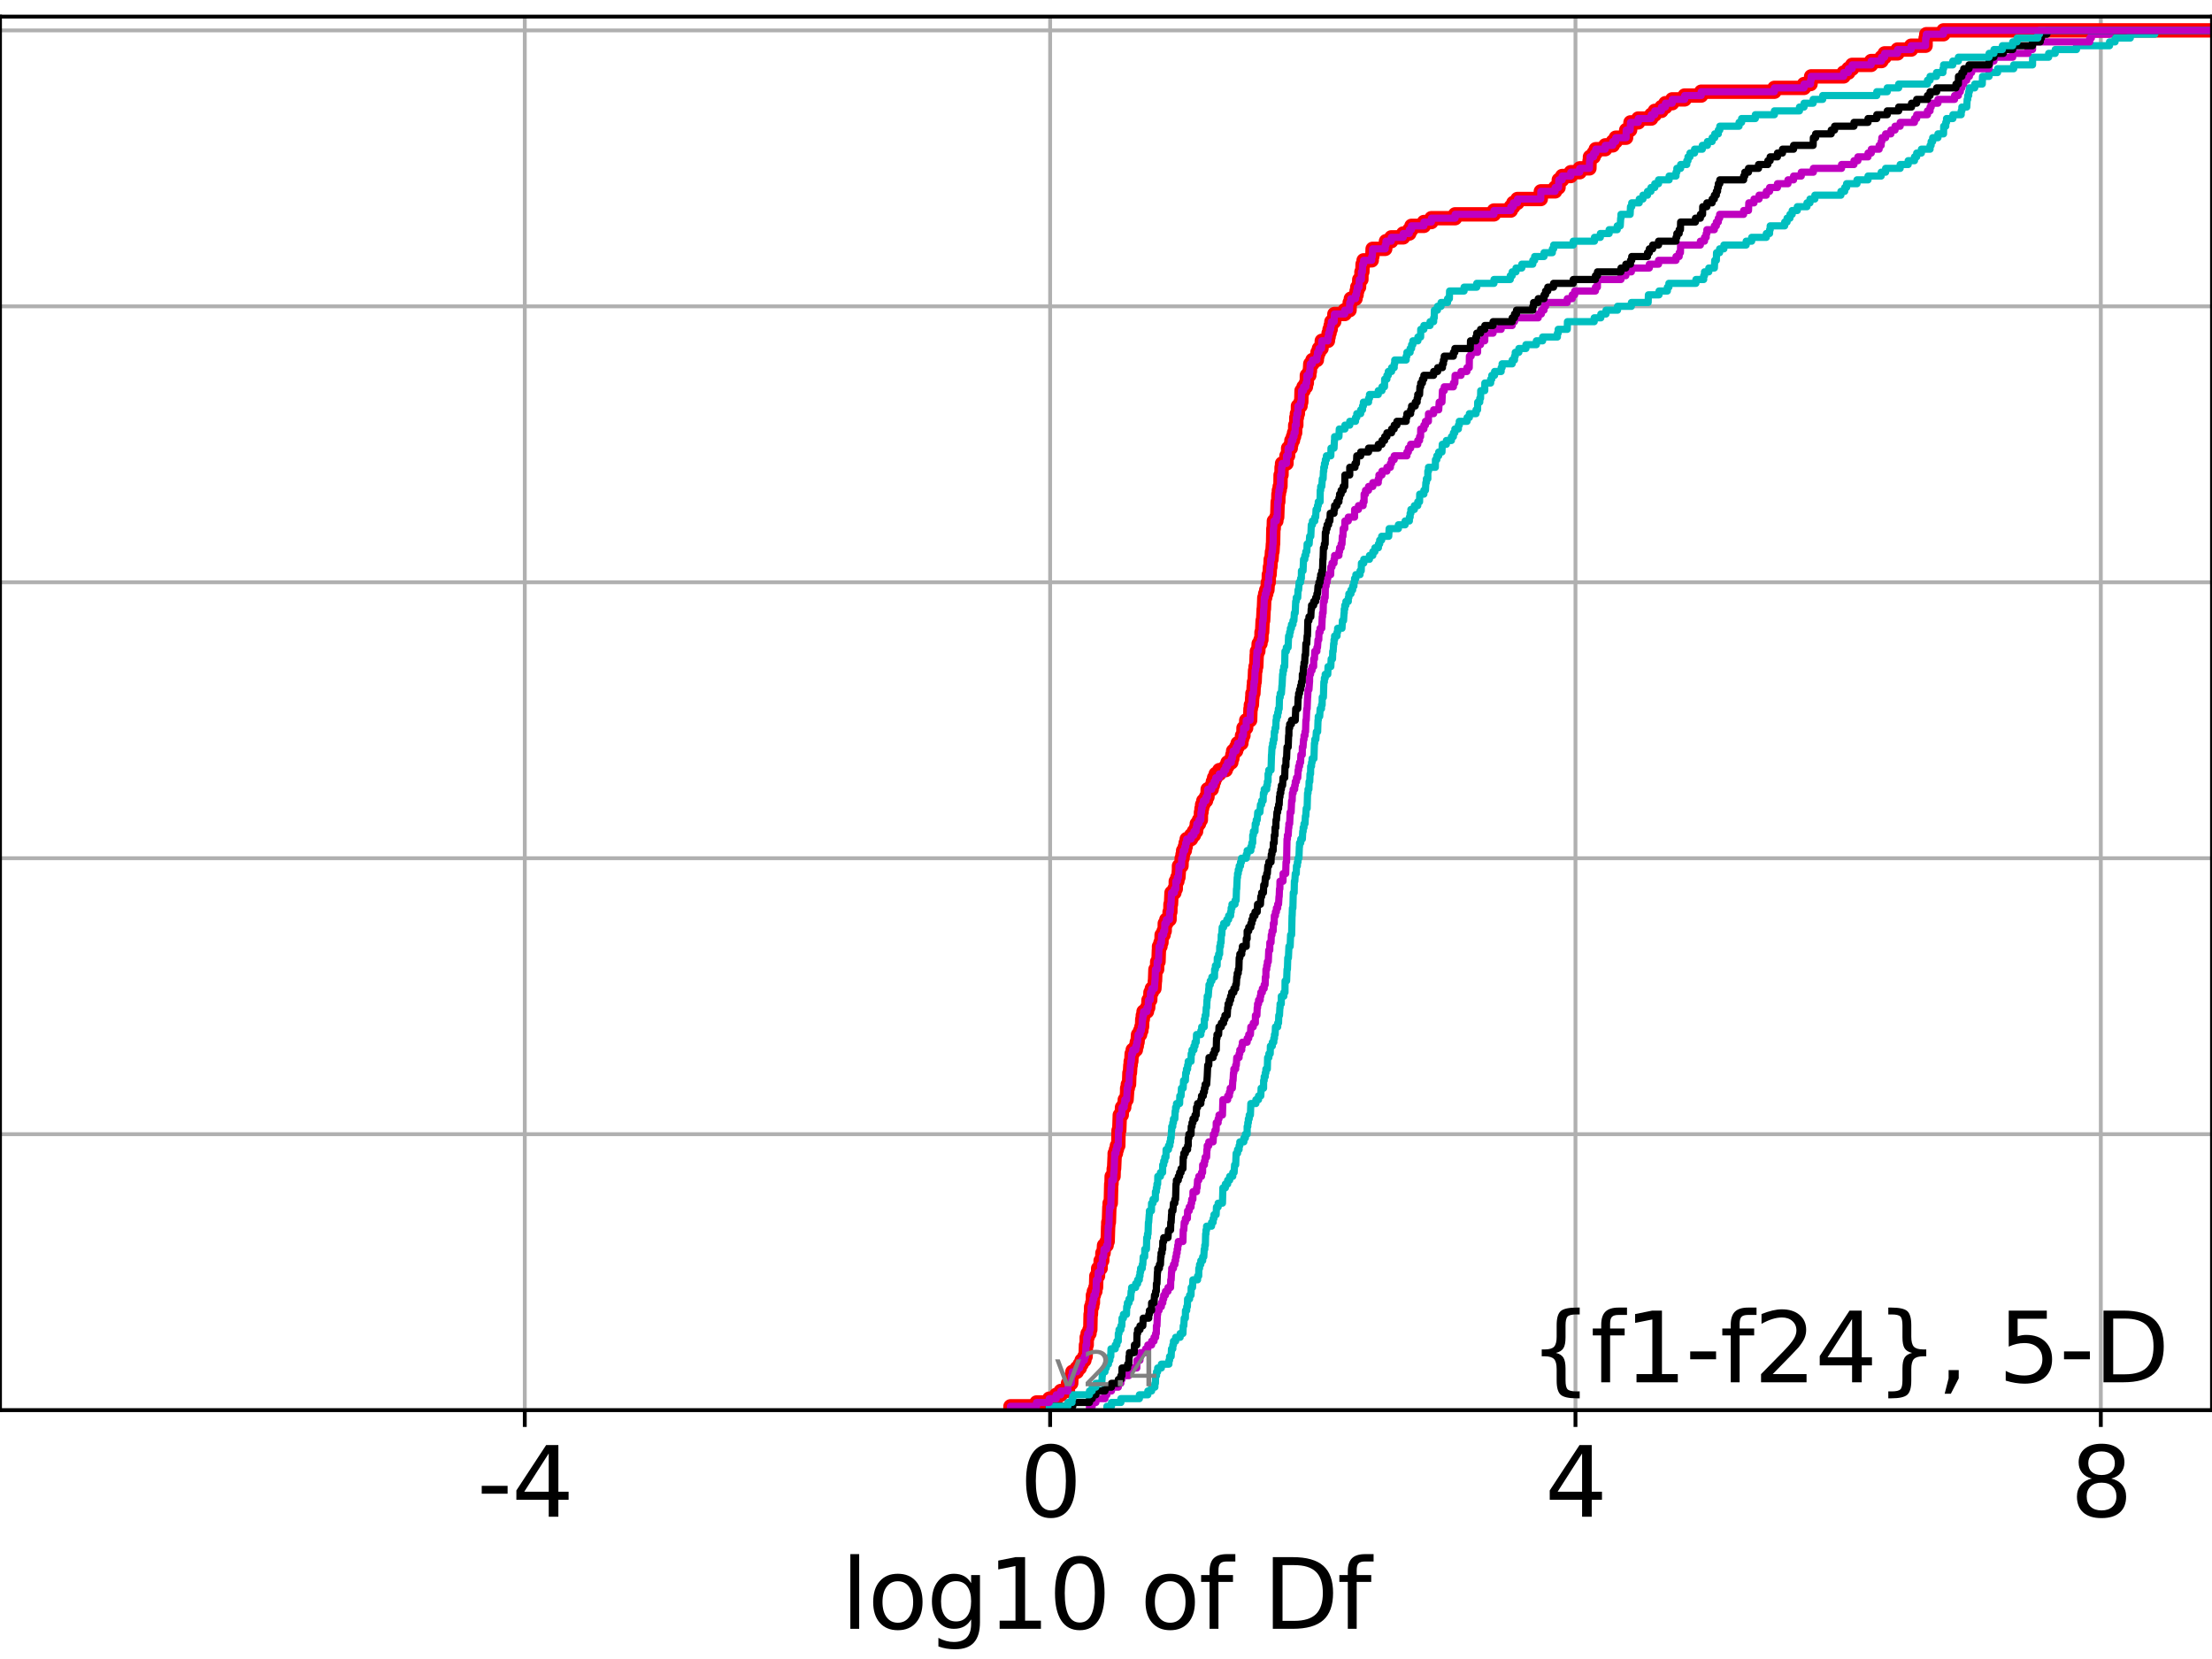 <?xml version="1.0" encoding="utf-8" standalone="no"?>
<!DOCTYPE svg PUBLIC "-//W3C//DTD SVG 1.1//EN"
  "http://www.w3.org/Graphics/SVG/1.1/DTD/svg11.dtd">
<svg height="345.6pt" version="1.1" viewBox="0 0 460.8 345.6" width="460.8pt" xmlns="http://www.w3.org/2000/svg" xmlns:xlink="http://www.w3.org/1999/xlink">
 <defs>
  <style type="text/css">*{stroke-linecap:butt;stroke-linejoin:round;}</style>
 </defs>
 <g id="figure_1">
  <g id="patch_1">
   <path d="M 0 345.6 
L 460.8 345.6 
L 460.8 0 
L 0 0 
z
" style="fill:#ffffff;"/>
  </g>
  <g id="axes_1">
   <g id="patch_2">
    <path d="M 0 293.76 
L 460.8 293.76 
L 460.8 3.456 
L 0 3.456 
z
" style="fill:#ffffff;"/>
   </g>
   <g id="matplotlib.axis_1">
    <g id="xtick_1">
     <g id="line2d_1">
      <path clip-path="url(#p050bf06c4c)" d="M 109.321 293.76 
L 109.321 3.456 
" style="fill:none;stroke:#b0b0b0;stroke-linecap:square;stroke-width:0.8;"/>
     </g>
     <g id="line2d_2">
      <defs>
       <path d="M 0 0 
L 0 3.5 
" id="mb4644e8b3d" style="stroke:#000000;stroke-width:0.8;"/>
      </defs>
      <g>
       <use style="stroke:#000000;stroke-width:0.8;" x="109.321" xlink:href="#mb4644e8b3d" y="293.76"/>
      </g>
     </g>
     <g id="text_1">
      <!-- -4 -->
      <g transform="translate(99.351 315.957)scale(0.2 -0.2)">
       <defs>
        <path d="M 313 2009 
L 1997 2009 
L 1997 1497 
L 313 1497 
L 313 2009 
z
" id="DejaVuSans-2d" transform="scale(0.016)"/>
        <path d="M 2419 4116 
L 825 1625 
L 2419 1625 
L 2419 4116 
z
M 2253 4666 
L 3047 4666 
L 3047 1625 
L 3713 1625 
L 3713 1100 
L 3047 1100 
L 3047 0 
L 2419 0 
L 2419 1100 
L 313 1100 
L 313 1709 
L 2253 4666 
z
" id="DejaVuSans-34" transform="scale(0.016)"/>
       </defs>
       <use xlink:href="#DejaVuSans-2d"/>
       <use x="36.084" xlink:href="#DejaVuSans-34"/>
      </g>
     </g>
    </g>
    <g id="xtick_2">
     <g id="line2d_3">
      <path clip-path="url(#p050bf06c4c)" d="M 218.761 293.76 
L 218.761 3.456 
" style="fill:none;stroke:#b0b0b0;stroke-linecap:square;stroke-width:0.8;"/>
     </g>
     <g id="line2d_4">
      <g>
       <use style="stroke:#000000;stroke-width:0.8;" x="218.761" xlink:href="#mb4644e8b3d" y="293.76"/>
      </g>
     </g>
     <g id="text_2">
      <!-- 0 -->
      <g transform="translate(212.398 315.957)scale(0.2 -0.2)">
       <defs>
        <path d="M 2034 4250 
Q 1547 4250 1301 3770 
Q 1056 3291 1056 2328 
Q 1056 1369 1301 889 
Q 1547 409 2034 409 
Q 2525 409 2770 889 
Q 3016 1369 3016 2328 
Q 3016 3291 2770 3770 
Q 2525 4250 2034 4250 
z
M 2034 4750 
Q 2819 4750 3233 4129 
Q 3647 3509 3647 2328 
Q 3647 1150 3233 529 
Q 2819 -91 2034 -91 
Q 1250 -91 836 529 
Q 422 1150 422 2328 
Q 422 3509 836 4129 
Q 1250 4750 2034 4750 
z
" id="DejaVuSans-30" transform="scale(0.016)"/>
       </defs>
       <use xlink:href="#DejaVuSans-30"/>
      </g>
     </g>
    </g>
    <g id="xtick_3">
     <g id="line2d_5">
      <path clip-path="url(#p050bf06c4c)" d="M 328.2 293.76 
L 328.2 3.456 
" style="fill:none;stroke:#b0b0b0;stroke-linecap:square;stroke-width:0.8;"/>
     </g>
     <g id="line2d_6">
      <g>
       <use style="stroke:#000000;stroke-width:0.8;" x="328.2" xlink:href="#mb4644e8b3d" y="293.76"/>
      </g>
     </g>
     <g id="text_3">
      <!-- 4 -->
      <g transform="translate(321.838 315.957)scale(0.2 -0.2)">
       <use xlink:href="#DejaVuSans-34"/>
      </g>
     </g>
    </g>
    <g id="xtick_4">
     <g id="line2d_7">
      <path clip-path="url(#p050bf06c4c)" d="M 437.64 293.76 
L 437.64 3.456 
" style="fill:none;stroke:#b0b0b0;stroke-linecap:square;stroke-width:0.8;"/>
     </g>
     <g id="line2d_8">
      <g>
       <use style="stroke:#000000;stroke-width:0.8;" x="437.64" xlink:href="#mb4644e8b3d" y="293.76"/>
      </g>
     </g>
     <g id="text_4">
      <!-- 8 -->
      <g transform="translate(431.278 315.957)scale(0.2 -0.2)">
       <defs>
        <path d="M 2034 2216 
Q 1584 2216 1326 1975 
Q 1069 1734 1069 1313 
Q 1069 891 1326 650 
Q 1584 409 2034 409 
Q 2484 409 2743 651 
Q 3003 894 3003 1313 
Q 3003 1734 2745 1975 
Q 2488 2216 2034 2216 
z
M 1403 2484 
Q 997 2584 770 2862 
Q 544 3141 544 3541 
Q 544 4100 942 4425 
Q 1341 4750 2034 4750 
Q 2731 4750 3128 4425 
Q 3525 4100 3525 3541 
Q 3525 3141 3298 2862 
Q 3072 2584 2669 2484 
Q 3125 2378 3379 2068 
Q 3634 1759 3634 1313 
Q 3634 634 3220 271 
Q 2806 -91 2034 -91 
Q 1263 -91 848 271 
Q 434 634 434 1313 
Q 434 1759 690 2068 
Q 947 2378 1403 2484 
z
M 1172 3481 
Q 1172 3119 1398 2916 
Q 1625 2713 2034 2713 
Q 2441 2713 2670 2916 
Q 2900 3119 2900 3481 
Q 2900 3844 2670 4047 
Q 2441 4250 2034 4250 
Q 1625 4250 1398 4047 
Q 1172 3844 1172 3481 
z
" id="DejaVuSans-38" transform="scale(0.016)"/>
       </defs>
       <use xlink:href="#DejaVuSans-38"/>
      </g>
     </g>
    </g>
    <g id="text_5">
     <!-- log10 of Df -->
     <g transform="translate(175.214 339.313)scale(0.2 -0.2)">
      <defs>
       <path d="M 603 4863 
L 1178 4863 
L 1178 0 
L 603 0 
L 603 4863 
z
" id="DejaVuSans-6c" transform="scale(0.016)"/>
       <path d="M 1959 3097 
Q 1497 3097 1228 2736 
Q 959 2375 959 1747 
Q 959 1119 1226 758 
Q 1494 397 1959 397 
Q 2419 397 2687 759 
Q 2956 1122 2956 1747 
Q 2956 2369 2687 2733 
Q 2419 3097 1959 3097 
z
M 1959 3584 
Q 2709 3584 3137 3096 
Q 3566 2609 3566 1747 
Q 3566 888 3137 398 
Q 2709 -91 1959 -91 
Q 1206 -91 779 398 
Q 353 888 353 1747 
Q 353 2609 779 3096 
Q 1206 3584 1959 3584 
z
" id="DejaVuSans-6f" transform="scale(0.016)"/>
       <path d="M 2906 1791 
Q 2906 2416 2648 2759 
Q 2391 3103 1925 3103 
Q 1463 3103 1205 2759 
Q 947 2416 947 1791 
Q 947 1169 1205 825 
Q 1463 481 1925 481 
Q 2391 481 2648 825 
Q 2906 1169 2906 1791 
z
M 3481 434 
Q 3481 -459 3084 -895 
Q 2688 -1331 1869 -1331 
Q 1566 -1331 1297 -1286 
Q 1028 -1241 775 -1147 
L 775 -588 
Q 1028 -725 1275 -790 
Q 1522 -856 1778 -856 
Q 2344 -856 2625 -561 
Q 2906 -266 2906 331 
L 2906 616 
Q 2728 306 2450 153 
Q 2172 0 1784 0 
Q 1141 0 747 490 
Q 353 981 353 1791 
Q 353 2603 747 3093 
Q 1141 3584 1784 3584 
Q 2172 3584 2450 3431 
Q 2728 3278 2906 2969 
L 2906 3500 
L 3481 3500 
L 3481 434 
z
" id="DejaVuSans-67" transform="scale(0.016)"/>
       <path d="M 794 531 
L 1825 531 
L 1825 4091 
L 703 3866 
L 703 4441 
L 1819 4666 
L 2450 4666 
L 2450 531 
L 3481 531 
L 3481 0 
L 794 0 
L 794 531 
z
" id="DejaVuSans-31" transform="scale(0.016)"/>
       <path id="DejaVuSans-20" transform="scale(0.016)"/>
       <path d="M 2375 4863 
L 2375 4384 
L 1825 4384 
Q 1516 4384 1395 4259 
Q 1275 4134 1275 3809 
L 1275 3500 
L 2222 3500 
L 2222 3053 
L 1275 3053 
L 1275 0 
L 697 0 
L 697 3053 
L 147 3053 
L 147 3500 
L 697 3500 
L 697 3744 
Q 697 4328 969 4595 
Q 1241 4863 1831 4863 
L 2375 4863 
z
" id="DejaVuSans-66" transform="scale(0.016)"/>
       <path d="M 1259 4147 
L 1259 519 
L 2022 519 
Q 2988 519 3436 956 
Q 3884 1394 3884 2338 
Q 3884 3275 3436 3711 
Q 2988 4147 2022 4147 
L 1259 4147 
z
M 628 4666 
L 1925 4666 
Q 3281 4666 3915 4102 
Q 4550 3538 4550 2338 
Q 4550 1131 3912 565 
Q 3275 0 1925 0 
L 628 0 
L 628 4666 
z
" id="DejaVuSans-44" transform="scale(0.016)"/>
      </defs>
      <use xlink:href="#DejaVuSans-6c"/>
      <use x="27.783" xlink:href="#DejaVuSans-6f"/>
      <use x="88.965" xlink:href="#DejaVuSans-67"/>
      <use x="152.441" xlink:href="#DejaVuSans-31"/>
      <use x="216.064" xlink:href="#DejaVuSans-30"/>
      <use x="279.688" xlink:href="#DejaVuSans-20"/>
      <use x="311.475" xlink:href="#DejaVuSans-6f"/>
      <use x="372.656" xlink:href="#DejaVuSans-66"/>
      <use x="407.861" xlink:href="#DejaVuSans-20"/>
      <use x="439.648" xlink:href="#DejaVuSans-44"/>
      <use x="516.65" xlink:href="#DejaVuSans-66"/>
     </g>
    </g>
   </g>
   <g id="matplotlib.axis_2">
    <g id="ytick_1">
     <g id="line2d_9">
      <path clip-path="url(#p050bf06c4c)" d="M 0 293.76 
L 460.8 293.76 
" style="fill:none;stroke:#b0b0b0;stroke-linecap:square;stroke-width:0.8;"/>
     </g>
     <g id="line2d_10">
      <defs>
       <path d="M 0 0 
L -3.5 0 
" id="m018a84cd70" style="stroke:#000000;stroke-width:0.8;"/>
      </defs>
      <g>
       <use style="stroke:#000000;stroke-width:0.8;" x="0" xlink:href="#m018a84cd70" y="293.76"/>
      </g>
     </g>
    </g>
    <g id="ytick_2">
     <g id="line2d_11">
      <path clip-path="url(#p050bf06c4c)" d="M 0 236.274 
L 460.8 236.274 
" style="fill:none;stroke:#b0b0b0;stroke-linecap:square;stroke-width:0.8;"/>
     </g>
     <g id="line2d_12">
      <g>
       <use style="stroke:#000000;stroke-width:0.8;" x="0" xlink:href="#m018a84cd70" y="236.274"/>
      </g>
     </g>
    </g>
    <g id="ytick_3">
     <g id="line2d_13">
      <path clip-path="url(#p050bf06c4c)" d="M 0 178.788 
L 460.8 178.788 
" style="fill:none;stroke:#b0b0b0;stroke-linecap:square;stroke-width:0.8;"/>
     </g>
     <g id="line2d_14">
      <g>
       <use style="stroke:#000000;stroke-width:0.8;" x="0" xlink:href="#m018a84cd70" y="178.788"/>
      </g>
     </g>
    </g>
    <g id="ytick_4">
     <g id="line2d_15">
      <path clip-path="url(#p050bf06c4c)" d="M 0 121.302 
L 460.8 121.302 
" style="fill:none;stroke:#b0b0b0;stroke-linecap:square;stroke-width:0.8;"/>
     </g>
     <g id="line2d_16">
      <g>
       <use style="stroke:#000000;stroke-width:0.8;" x="0" xlink:href="#m018a84cd70" y="121.302"/>
      </g>
     </g>
    </g>
    <g id="ytick_5">
     <g id="line2d_17">
      <path clip-path="url(#p050bf06c4c)" d="M 0 63.816 
L 460.8 63.816 
" style="fill:none;stroke:#b0b0b0;stroke-linecap:square;stroke-width:0.8;"/>
     </g>
     <g id="line2d_18">
      <g>
       <use style="stroke:#000000;stroke-width:0.8;" x="0" xlink:href="#m018a84cd70" y="63.816"/>
      </g>
     </g>
    </g>
    <g id="ytick_6">
     <g id="line2d_19">
      <path clip-path="url(#p050bf06c4c)" d="M 0 6.33 
L 460.8 6.33 
" style="fill:none;stroke:#b0b0b0;stroke-linecap:square;stroke-width:0.8;"/>
     </g>
     <g id="line2d_20">
      <g>
       <use style="stroke:#000000;stroke-width:0.8;" x="0" xlink:href="#m018a84cd70" y="6.33"/>
      </g>
     </g>
    </g>
   </g>
   <g id="line2d_21">
    <path clip-path="url(#p050bf06c4c)" d="M 210.501 293.76 
L 210.501 292.962 
L 215.931 292.962 
L 215.931 292.163 
L 218.579 292.163 
L 218.579 291.365 
L 220.033 291.365 
L 220.033 290.566 
L 220.971 290.566 
L 220.971 289.768 
L 222.46 289.768 
L 222.492 288.171 
L 223.152 288.171 
L 223.206 286.574 
L 223.401 286.574 
L 223.401 285.776 
L 224.332 285.776 
L 224.332 284.977 
L 224.936 284.977 
L 224.936 284.179 
L 225.33 284.179 
L 225.33 283.381 
L 225.897 283.381 
L 225.897 282.582 
L 226.154 282.582 
L 226.229 280.187 
L 226.379 280.187 
L 226.382 278.59 
L 226.575 278.59 
L 226.575 277.792 
L 226.959 277.792 
L 226.959 276.993 
L 227.129 276.993 
L 227.192 273.8 
L 227.265 273.8 
L 227.308 272.203 
L 227.534 272.203 
L 227.534 271.404 
L 227.676 271.404 
L 227.678 269.808 
L 227.878 269.808 
L 227.878 269.009 
L 228.179 269.009 
L 228.179 268.211 
L 228.325 268.211 
L 228.392 265.815 
L 228.736 265.815 
L 228.772 264.219 
L 229.281 264.219 
L 229.282 262.622 
L 229.617 262.622 
L 229.652 261.025 
L 229.895 261.025 
L 229.997 259.428 
L 230.53 259.428 
L 230.53 258.63 
L 230.745 258.63 
L 230.845 255.436 
L 230.87 255.436 
L 230.87 254.638 
L 231 254.638 
L 231.101 251.444 
L 231.155 251.444 
L 231.155 250.646 
L 231.396 250.646 
L 231.49 246.653 
L 231.546 246.653 
L 231.585 245.057 
L 231.97 245.057 
L 232.015 243.46 
L 232.084 243.46 
L 232.192 241.065 
L 232.207 241.065 
L 232.207 240.266 
L 232.471 240.266 
L 232.471 239.468 
L 232.67 239.468 
L 232.67 238.669 
L 232.955 238.669 
L 233.017 235.476 
L 233.163 235.476 
L 233.274 232.282 
L 233.677 232.282 
L 233.739 230.685 
L 234.191 230.685 
L 234.191 229.887 
L 234.312 229.887 
L 234.312 229.088 
L 234.684 229.088 
L 234.795 227.491 
L 234.802 227.491 
L 234.802 226.693 
L 234.951 226.693 
L 234.951 225.895 
L 235.197 225.895 
L 235.28 223.499 
L 235.385 223.499 
L 235.474 221.903 
L 235.546 221.903 
L 235.546 221.104 
L 235.674 221.104 
L 235.746 219.507 
L 235.968 219.507 
L 235.968 218.709 
L 236.619 218.709 
L 236.619 217.91 
L 236.813 217.91 
L 236.813 217.112 
L 236.974 217.112 
L 237.081 215.515 
L 237.503 215.515 
L 237.503 214.717 
L 237.764 214.717 
L 237.764 213.918 
L 237.908 213.918 
L 237.959 212.322 
L 238.071 212.322 
L 238.071 211.523 
L 238.225 211.523 
L 238.225 210.725 
L 238.934 210.725 
L 238.934 209.926 
L 239.189 209.926 
L 239.257 208.33 
L 239.613 208.33 
L 239.663 206.733 
L 239.952 206.733 
L 239.952 205.934 
L 240.481 205.934 
L 240.584 204.337 
L 240.614 204.337 
L 240.701 201.942 
L 241.049 201.942 
L 241.064 200.345 
L 241.335 200.345 
L 241.418 197.95 
L 241.447 197.95 
L 241.447 197.152 
L 241.746 197.152 
L 241.746 196.353 
L 241.955 196.353 
L 241.989 194.756 
L 242.4 194.756 
L 242.4 193.958 
L 242.625 193.958 
L 242.649 192.361 
L 242.973 192.361 
L 242.973 191.563 
L 243.634 191.563 
L 243.649 189.966 
L 243.805 189.966 
L 243.832 188.369 
L 243.944 188.369 
L 244.047 185.974 
L 244.647 185.974 
L 244.647 185.175 
L 244.933 185.175 
L 244.936 183.579 
L 245.27 183.579 
L 245.27 182.78 
L 245.485 182.78 
L 245.595 181.183 
L 245.603 181.183 
L 245.603 180.385 
L 246.125 180.385 
L 246.171 178.788 
L 246.349 178.788 
L 246.349 177.99 
L 246.473 177.99 
L 246.473 177.191 
L 246.822 177.191 
L 246.822 176.393 
L 247.002 176.393 
L 247.002 175.594 
L 247.213 175.594 
L 247.213 174.796 
L 248.132 174.796 
L 248.132 173.998 
L 248.709 173.998 
L 248.709 173.199 
L 249.164 173.199 
L 249.164 172.401 
L 249.313 172.401 
L 249.313 171.602 
L 249.778 171.602 
L 249.778 170.804 
L 250.16 170.804 
L 250.184 169.207 
L 250.294 169.207 
L 250.294 168.409 
L 250.426 168.409 
L 250.426 167.61 
L 250.678 167.61 
L 250.678 166.812 
L 251.235 166.812 
L 251.235 166.013 
L 251.54 166.013 
L 251.582 164.417 
L 252.425 164.417 
L 252.425 163.618 
L 252.668 163.618 
L 252.668 162.82 
L 252.919 162.82 
L 252.919 162.021 
L 253.259 162.021 
L 253.259 161.223 
L 254.003 161.223 
L 254.003 160.425 
L 255.341 160.425 
L 255.341 159.626 
L 255.728 159.626 
L 255.728 158.828 
L 256.506 158.828 
L 256.506 158.029 
L 256.72 158.029 
L 256.72 157.231 
L 256.886 157.231 
L 256.886 156.432 
L 257.505 156.432 
L 257.505 155.634 
L 257.829 155.634 
L 257.829 154.836 
L 258.601 154.836 
L 258.601 154.037 
L 258.735 154.037 
L 258.735 153.239 
L 259.027 153.239 
L 259.047 151.642 
L 259.593 151.642 
L 259.618 150.045 
L 260.425 150.045 
L 260.496 147.65 
L 260.581 147.65 
L 260.581 146.851 
L 260.785 146.851 
L 260.858 145.255 
L 260.902 145.255 
L 260.902 144.456 
L 261.106 144.456 
L 261.177 142.859 
L 261.234 142.859 
L 261.234 142.061 
L 261.363 142.061 
L 261.457 139.666 
L 261.558 139.666 
L 261.558 138.867 
L 261.701 138.867 
L 261.794 136.472 
L 261.837 136.472 
L 261.837 135.674 
L 262.123 135.674 
L 262.211 134.077 
L 262.578 134.077 
L 262.578 133.278 
L 262.772 133.278 
L 262.801 131.682 
L 262.927 131.682 
L 263.029 129.286 
L 263.135 129.286 
L 263.245 126.891 
L 263.29 126.891 
L 263.386 124.496 
L 263.561 124.496 
L 263.561 123.697 
L 263.783 123.697 
L 263.783 122.899 
L 264.023 122.899 
L 264.125 121.302 
L 264.297 121.302 
L 264.326 119.705 
L 264.477 119.705 
L 264.556 118.109 
L 264.644 118.109 
L 264.722 116.512 
L 264.876 116.512 
L 264.977 114.915 
L 265.075 114.915 
L 265.17 113.318 
L 265.205 113.318 
L 265.265 110.124 
L 265.339 110.124 
L 265.378 108.528 
L 265.888 108.528 
L 265.888 107.729 
L 266.062 107.729 
L 266.169 104.535 
L 266.29 104.535 
L 266.324 102.939 
L 266.417 102.939 
L 266.417 102.14 
L 266.585 102.14 
L 266.585 101.342 
L 266.738 101.342 
L 266.775 98.947 
L 266.96 98.947 
L 266.979 97.35 
L 267.079 97.35 
L 267.079 96.551 
L 267.995 96.551 
L 267.997 94.954 
L 268.333 94.954 
L 268.343 93.358 
L 268.885 93.358 
L 268.885 92.559 
L 269.023 92.559 
L 269.023 91.761 
L 269.349 91.761 
L 269.349 90.962 
L 269.575 90.962 
L 269.575 90.164 
L 269.799 90.164 
L 269.822 88.567 
L 270.042 88.567 
L 270.047 86.97 
L 270.17 86.97 
L 270.17 86.172 
L 270.372 86.172 
L 270.39 84.575 
L 270.921 84.575 
L 270.921 83.777 
L 271.077 83.777 
L 271.139 81.381 
L 271.553 81.381 
L 271.553 80.583 
L 272.048 80.583 
L 272.048 79.785 
L 272.236 79.785 
L 272.244 78.188 
L 272.757 78.188 
L 272.757 77.389 
L 272.87 77.389 
L 272.959 75.792 
L 273.413 75.792 
L 273.413 74.994 
L 274.323 74.994 
L 274.323 74.196 
L 274.46 74.196 
L 274.46 73.397 
L 274.767 73.397 
L 274.767 72.599 
L 275.296 72.599 
L 275.354 71.002 
L 276.629 71.002 
L 276.629 70.204 
L 276.772 70.204 
L 276.772 69.405 
L 276.973 69.405 
L 276.973 68.607 
L 277.2 68.607 
L 277.2 67.808 
L 277.354 67.808 
L 277.354 67.01 
L 277.939 67.01 
L 277.982 65.413 
L 280.132 65.413 
L 280.132 64.615 
L 281.134 64.615 
L 281.17 63.018 
L 281.408 63.018 
L 281.408 62.219 
L 282.381 62.219 
L 282.381 61.421 
L 282.599 61.421 
L 282.599 60.623 
L 282.747 60.623 
L 282.747 59.824 
L 283.111 59.824 
L 283.165 58.227 
L 283.603 58.227 
L 283.615 56.63 
L 283.81 56.63 
L 283.853 55.034 
L 284.066 55.034 
L 284.066 54.235 
L 285.755 54.235 
L 285.755 53.437 
L 285.885 53.437 
L 285.945 51.84 
L 288.566 51.84 
L 288.566 51.042 
L 288.726 51.042 
L 288.726 50.243 
L 289.831 50.243 
L 289.831 49.445 
L 292.31 49.445 
L 292.31 48.646 
L 293.582 48.646 
L 293.582 47.848 
L 294.037 47.848 
L 294.037 47.05 
L 296.632 47.05 
L 296.632 46.251 
L 298.187 46.251 
L 298.187 45.453 
L 303.124 45.453 
L 303.124 44.654 
L 311.218 44.654 
L 311.218 43.856 
L 314.73 43.856 
L 314.73 43.057 
L 315.257 43.057 
L 315.257 42.259 
L 316.111 42.259 
L 316.111 41.461 
L 320.97 41.461 
L 320.984 39.864 
L 323.96 39.864 
L 323.96 39.065 
L 324.669 39.065 
L 324.726 37.469 
L 325.429 37.469 
L 325.429 36.67 
L 327.222 36.67 
L 327.222 35.872 
L 329.09 35.872 
L 329.09 35.073 
L 331.1 35.073 
L 331.14 33.476 
L 331.218 33.476 
L 331.218 32.678 
L 331.983 32.678 
L 331.983 31.88 
L 332.424 31.88 
L 332.424 31.081 
L 334.401 31.081 
L 334.401 30.283 
L 335.971 30.283 
L 335.971 29.484 
L 336.588 29.484 
L 336.588 28.686 
L 338.743 28.686 
L 338.77 27.089 
L 339.584 27.089 
L 339.663 25.492 
L 341.28 25.492 
L 341.28 24.694 
L 343.992 24.694 
L 343.992 23.895 
L 344.722 23.895 
L 344.722 23.097 
L 346.112 23.097 
L 346.112 22.299 
L 346.934 22.299 
L 346.934 21.5 
L 348.352 21.5 
L 348.352 20.702 
L 350.946 20.702 
L 350.946 19.903 
L 354.387 19.903 
L 354.387 19.105 
L 369.644 19.105 
L 369.644 18.307 
L 375.815 18.307 
L 375.815 17.508 
L 377.172 17.508 
L 377.172 16.71 
L 377.296 16.71 
L 377.296 15.911 
L 384.067 15.911 
L 384.067 15.113 
L 385.057 15.113 
L 385.057 14.314 
L 385.841 14.314 
L 385.841 13.516 
L 389.794 13.516 
L 389.794 12.718 
L 391.954 12.718 
L 391.954 11.919 
L 392.604 11.919 
L 392.604 11.121 
L 395.292 11.121 
L 395.292 10.322 
L 398.132 10.322 
L 398.132 9.524 
L 401.129 9.524 
L 401.147 7.927 
L 401.286 7.927 
L 401.286 7.129 
L 404.862 7.129 
L 404.862 6.33 
L 404.862 6.33 
L 460.8 6.33 
L 460.8 6.33 
" style="fill:none;stroke:#ff0000;stroke-linecap:square;stroke-width:3;"/>
   </g>
   <g id="line2d_22">
    <path clip-path="url(#p050bf06c4c)" d="M 230.589 293.76 
L 230.589 292.962 
L 231.541 292.962 
L 231.541 292.163 
L 233.499 292.163 
L 233.499 291.365 
L 237.354 291.365 
L 237.354 290.566 
L 239.114 290.566 
L 239.114 289.768 
L 239.901 289.768 
L 239.901 288.97 
L 240.583 288.97 
L 240.583 288.171 
L 240.695 288.171 
L 240.738 286.574 
L 240.93 286.574 
L 240.93 285.776 
L 241.162 285.776 
L 241.162 284.977 
L 241.932 284.977 
L 241.932 284.179 
L 243.507 284.179 
L 243.507 283.381 
L 243.645 283.381 
L 243.645 282.582 
L 243.971 282.582 
L 244.047 280.985 
L 244.314 280.985 
L 244.314 280.187 
L 244.453 280.187 
L 244.453 279.389 
L 244.911 279.389 
L 244.911 278.59 
L 245.845 278.59 
L 245.845 277.792 
L 246.428 277.792 
L 246.486 276.195 
L 246.608 276.195 
L 246.695 274.598 
L 246.936 274.598 
L 246.956 273.001 
L 247.21 273.001 
L 247.21 272.203 
L 247.353 272.203 
L 247.399 270.606 
L 247.812 270.606 
L 247.812 269.808 
L 248.115 269.808 
L 248.142 268.211 
L 248.424 268.211 
L 248.498 266.614 
L 249.474 266.614 
L 249.474 265.815 
L 249.712 265.815 
L 249.733 264.219 
L 249.888 264.219 
L 249.888 263.42 
L 250.149 263.42 
L 250.149 262.622 
L 250.537 262.622 
L 250.537 261.823 
L 250.773 261.823 
L 250.862 260.227 
L 250.975 260.227 
L 250.975 259.428 
L 251.097 259.428 
L 251.157 257.033 
L 251.233 257.033 
L 251.233 256.234 
L 251.354 256.234 
L 251.354 255.436 
L 252.389 255.436 
L 252.389 254.638 
L 252.715 254.638 
L 252.715 253.839 
L 252.89 253.839 
L 252.89 253.041 
L 253.341 253.041 
L 253.415 251.444 
L 253.762 251.444 
L 253.762 250.646 
L 254.661 250.646 
L 254.75 247.452 
L 255.263 247.452 
L 255.263 246.653 
L 255.744 246.653 
L 255.744 245.855 
L 256.166 245.855 
L 256.166 245.057 
L 256.807 245.057 
L 256.807 244.258 
L 257.089 244.258 
L 257.19 242.661 
L 257.412 242.661 
L 257.51 240.266 
L 257.804 240.266 
L 257.804 239.468 
L 258.125 239.468 
L 258.125 238.669 
L 258.276 238.669 
L 258.276 237.871 
L 259.117 237.871 
L 259.117 237.072 
L 259.435 237.072 
L 259.435 236.274 
L 259.803 236.274 
L 259.804 234.677 
L 259.936 234.677 
L 259.936 233.879 
L 260.057 233.879 
L 260.057 233.08 
L 260.237 233.08 
L 260.237 232.282 
L 260.482 232.282 
L 260.572 229.887 
L 261.624 229.887 
L 261.624 229.088 
L 262.172 229.088 
L 262.172 228.29 
L 262.649 228.29 
L 262.715 226.693 
L 263.224 226.693 
L 263.235 225.096 
L 263.352 225.096 
L 263.352 224.298 
L 263.571 224.298 
L 263.571 223.499 
L 263.709 223.499 
L 263.709 222.701 
L 264.006 222.701 
L 264.069 220.306 
L 264.329 220.306 
L 264.329 219.507 
L 264.606 219.507 
L 264.644 217.91 
L 265.048 217.91 
L 265.048 217.112 
L 265.353 217.112 
L 265.353 216.314 
L 265.494 216.314 
L 265.494 215.515 
L 265.631 215.515 
L 265.7 213.918 
L 266.168 213.918 
L 266.168 213.12 
L 266.342 213.12 
L 266.392 211.523 
L 266.539 211.523 
L 266.618 209.926 
L 266.664 209.926 
L 266.664 209.128 
L 266.915 209.128 
L 266.918 207.531 
L 267.451 207.531 
L 267.451 206.733 
L 267.683 206.733 
L 267.703 204.337 
L 268.026 204.337 
L 268.109 201.942 
L 268.19 201.942 
L 268.263 199.547 
L 268.4 199.547 
L 268.51 197.152 
L 268.765 197.152 
L 268.851 194.756 
L 269.068 194.756 
L 269.155 190.764 
L 269.18 190.764 
L 269.231 189.168 
L 269.334 189.168 
L 269.413 185.974 
L 269.594 185.974 
L 269.644 183.579 
L 269.734 183.579 
L 269.831 181.982 
L 270.036 181.982 
L 270.078 180.385 
L 270.265 180.385 
L 270.265 179.587 
L 270.397 179.587 
L 270.397 178.788 
L 270.591 178.788 
L 270.678 176.393 
L 270.712 176.393 
L 270.712 175.594 
L 270.966 175.594 
L 270.966 174.796 
L 271.303 174.796 
L 271.38 173.199 
L 271.474 173.199 
L 271.474 172.401 
L 271.646 172.401 
L 271.646 171.602 
L 271.855 171.602 
L 271.936 170.006 
L 272.025 170.006 
L 272.106 168.409 
L 272.298 168.409 
L 272.387 165.215 
L 272.489 165.215 
L 272.489 164.417 
L 272.668 164.417 
L 272.708 162.82 
L 272.848 162.82 
L 272.899 161.223 
L 273.015 161.223 
L 273.036 159.626 
L 273.216 159.626 
L 273.216 158.828 
L 273.333 158.828 
L 273.333 158.029 
L 273.721 158.029 
L 273.815 154.836 
L 273.892 154.836 
L 273.892 154.037 
L 274.116 154.037 
L 274.219 152.44 
L 274.487 152.44 
L 274.568 150.045 
L 274.618 150.045 
L 274.618 149.247 
L 274.915 149.247 
L 275.009 147.65 
L 275.29 147.65 
L 275.29 146.851 
L 275.425 146.851 
L 275.443 145.255 
L 275.685 145.255 
L 275.786 142.061 
L 275.89 142.061 
L 275.89 141.263 
L 276.063 141.263 
L 276.063 140.464 
L 276.6 140.464 
L 276.654 138.867 
L 277.234 138.867 
L 277.307 137.27 
L 277.588 137.27 
L 277.632 135.674 
L 277.722 135.674 
L 277.822 134.077 
L 277.902 134.077 
L 277.902 133.278 
L 278.019 133.278 
L 278.019 132.48 
L 278.531 132.48 
L 278.531 131.682 
L 278.653 131.682 
L 278.653 130.883 
L 279.562 130.883 
L 279.645 129.286 
L 279.886 129.286 
L 279.99 127.69 
L 280.028 127.69 
L 280.028 126.891 
L 280.14 126.891 
L 280.14 126.093 
L 280.377 126.093 
L 280.377 125.294 
L 280.874 125.294 
L 280.874 124.496 
L 280.991 124.496 
L 280.991 123.697 
L 281.433 123.697 
L 281.433 122.899 
L 281.783 122.899 
L 281.783 122.101 
L 282.048 122.101 
L 282.048 121.302 
L 282.181 121.302 
L 282.181 120.504 
L 282.452 120.504 
L 282.452 119.705 
L 283.319 119.705 
L 283.319 118.907 
L 283.569 118.907 
L 283.61 117.31 
L 284.099 117.31 
L 284.099 116.512 
L 285.282 116.512 
L 285.282 115.713 
L 285.982 115.713 
L 285.982 114.915 
L 286.421 114.915 
L 286.421 114.116 
L 287.147 114.116 
L 287.147 113.318 
L 287.412 113.318 
L 287.412 112.52 
L 287.821 112.52 
L 287.821 111.721 
L 289.296 111.721 
L 289.385 110.124 
L 291.31 110.124 
L 291.31 109.326 
L 292.712 109.326 
L 292.712 108.528 
L 293.596 108.528 
L 293.596 107.729 
L 293.758 107.729 
L 293.758 106.931 
L 293.913 106.931 
L 293.913 106.132 
L 294.638 106.132 
L 294.638 105.334 
L 295.345 105.334 
L 295.345 104.535 
L 295.722 104.535 
L 295.751 102.939 
L 296.619 102.939 
L 296.619 102.14 
L 296.944 102.14 
L 297.032 100.543 
L 297.141 100.543 
L 297.141 99.745 
L 297.44 99.745 
L 297.441 98.148 
L 297.582 98.148 
L 297.582 97.35 
L 299.008 97.35 
L 299.03 95.753 
L 299.318 95.753 
L 299.318 94.954 
L 299.709 94.954 
L 299.709 94.156 
L 300.388 94.156 
L 300.451 92.559 
L 301.303 92.559 
L 301.303 91.761 
L 302.358 91.761 
L 302.358 90.962 
L 302.77 90.962 
L 302.77 90.164 
L 303.074 90.164 
L 303.074 89.366 
L 303.807 89.366 
L 303.807 88.567 
L 303.995 88.567 
L 303.995 87.769 
L 305.624 87.769 
L 305.624 86.97 
L 306.097 86.97 
L 306.097 86.172 
L 307.489 86.172 
L 307.489 85.373 
L 307.805 85.373 
L 307.831 83.777 
L 308.258 83.777 
L 308.258 82.978 
L 308.426 82.978 
L 308.46 81.381 
L 309.3 81.381 
L 309.314 79.785 
L 310.532 79.785 
L 310.532 78.986 
L 310.767 78.986 
L 310.767 78.188 
L 311.348 78.188 
L 311.348 77.389 
L 312.717 77.389 
L 312.717 76.591 
L 312.914 76.591 
L 312.914 75.792 
L 315.019 75.792 
L 315.019 74.994 
L 315.498 74.994 
L 315.498 74.196 
L 315.653 74.196 
L 315.653 73.397 
L 316.406 73.397 
L 316.406 72.599 
L 317.879 72.599 
L 317.879 71.8 
L 320.055 71.8 
L 320.055 71.002 
L 321.357 71.002 
L 321.357 70.204 
L 324.434 70.204 
L 324.434 69.405 
L 324.599 69.405 
L 324.599 68.607 
L 326.489 68.607 
L 326.527 67.01 
L 332.099 67.01 
L 332.099 66.211 
L 333.483 66.211 
L 333.483 65.413 
L 334.565 65.413 
L 334.565 64.615 
L 336.96 64.615 
L 336.96 63.816 
L 339.847 63.816 
L 339.847 63.018 
L 343.341 63.018 
L 343.393 61.421 
L 345.607 61.421 
L 345.607 60.623 
L 347.343 60.623 
L 347.343 59.824 
L 347.66 59.824 
L 347.66 59.026 
L 353.288 59.026 
L 353.288 58.227 
L 354.909 58.227 
L 354.909 57.429 
L 355.078 57.429 
L 355.078 56.63 
L 355.976 56.63 
L 355.976 55.832 
L 357.132 55.832 
L 357.214 54.235 
L 357.547 54.235 
L 357.588 52.638 
L 358.226 52.638 
L 358.226 51.84 
L 359.119 51.84 
L 359.119 51.042 
L 363.76 51.042 
L 363.76 50.243 
L 364.906 50.243 
L 364.906 49.445 
L 367.955 49.445 
L 367.955 48.646 
L 368.636 48.646 
L 368.636 47.848 
L 368.764 47.848 
L 368.764 47.05 
L 371.78 47.05 
L 371.78 46.251 
L 372.279 46.251 
L 372.279 45.453 
L 372.881 45.453 
L 372.881 44.654 
L 373.347 44.654 
L 373.347 43.856 
L 374.409 43.856 
L 374.409 43.057 
L 376.426 43.057 
L 376.426 42.259 
L 377.053 42.259 
L 377.053 41.461 
L 378.064 41.461 
L 378.064 40.662 
L 383.493 40.662 
L 383.493 39.864 
L 384.284 39.864 
L 384.284 39.065 
L 384.679 39.065 
L 384.679 38.267 
L 386.846 38.267 
L 386.846 37.469 
L 389.143 37.469 
L 389.143 36.67 
L 391.884 36.67 
L 391.884 35.872 
L 392.807 35.872 
L 392.807 35.073 
L 395.84 35.073 
L 395.84 34.275 
L 397.507 34.275 
L 397.507 33.476 
L 398.822 33.476 
L 398.822 32.678 
L 399.28 32.678 
L 399.28 31.88 
L 400.261 31.88 
L 400.261 31.081 
L 402.068 31.081 
L 402.068 30.283 
L 402.292 30.283 
L 402.292 29.484 
L 402.612 29.484 
L 402.612 28.686 
L 403.709 28.686 
L 403.709 27.888 
L 404.873 27.888 
L 404.91 26.291 
L 405.336 26.291 
L 405.336 25.492 
L 405.498 25.492 
L 405.498 24.694 
L 406.825 24.694 
L 406.825 23.895 
L 408.551 23.895 
L 408.551 23.097 
L 408.693 23.097 
L 408.693 22.299 
L 409.712 22.299 
L 409.797 20.702 
L 409.911 20.702 
L 409.911 19.903 
L 410.117 19.903 
L 410.117 19.105 
L 410.263 19.105 
L 410.263 18.307 
L 411.373 18.307 
L 411.373 17.508 
L 412.943 17.508 
L 412.992 15.911 
L 414.364 15.911 
L 414.364 15.113 
L 416.128 15.113 
L 416.128 14.314 
L 419.492 14.314 
L 419.492 13.516 
L 423.414 13.516 
L 423.432 11.919 
L 426.77 11.919 
L 426.77 11.121 
L 428.138 11.121 
L 428.138 10.322 
L 432.573 10.322 
L 432.573 9.524 
L 439.451 9.524 
L 439.451 8.726 
L 440.606 8.726 
L 440.606 7.927 
L 443.78 7.927 
L 443.78 7.129 
L 448.881 7.129 
L 448.881 6.33 
L 448.881 6.33 
L 460.8 6.33 
L 460.8 6.33 
" style="fill:none;stroke:#00bfbf;stroke-linecap:square;stroke-width:1.5;"/>
   </g>
   <g id="line2d_23">
    <path clip-path="url(#p050bf06c4c)" d="M 226.959 293.76 
L 226.959 292.962 
L 227.534 292.962 
L 227.534 292.163 
L 228.294 292.163 
L 228.294 291.365 
L 230.189 291.365 
L 230.189 290.566 
L 230.589 290.566 
L 230.589 289.768 
L 231.541 289.768 
L 231.541 288.97 
L 232.966 288.97 
L 232.966 288.171 
L 233.499 288.171 
L 233.499 287.373 
L 233.739 287.373 
L 233.739 286.574 
L 235.147 286.574 
L 235.147 285.776 
L 235.281 285.776 
L 235.281 284.977 
L 236.812 284.977 
L 236.826 283.381 
L 237.472 283.381 
L 237.481 281.784 
L 238.658 281.784 
L 238.658 280.985 
L 239.114 280.985 
L 239.114 280.187 
L 239.901 280.187 
L 239.901 279.389 
L 240.403 279.389 
L 240.403 278.59 
L 240.738 278.59 
L 240.738 277.792 
L 240.885 277.792 
L 240.905 276.195 
L 241.015 276.195 
L 241.111 273.8 
L 241.162 273.8 
L 241.162 273.001 
L 241.451 273.001 
L 241.451 272.203 
L 241.932 272.203 
L 241.932 271.404 
L 242.232 271.404 
L 242.232 270.606 
L 242.42 270.606 
L 242.42 269.808 
L 242.784 269.808 
L 242.784 269.009 
L 243.313 269.009 
L 243.313 268.211 
L 243.852 268.211 
L 243.89 266.614 
L 243.971 266.614 
L 244.047 265.017 
L 244.089 265.017 
L 244.089 264.219 
L 244.453 264.219 
L 244.453 263.42 
L 244.758 263.42 
L 244.758 262.622 
L 244.911 262.622 
L 244.911 261.823 
L 245.067 261.823 
L 245.067 261.025 
L 245.219 261.025 
L 245.219 260.227 
L 245.344 260.227 
L 245.344 259.428 
L 245.464 259.428 
L 245.464 258.63 
L 246.428 258.63 
L 246.486 256.234 
L 246.608 256.234 
L 246.695 254.638 
L 246.936 254.638 
L 246.936 253.839 
L 247.35 253.839 
L 247.399 252.242 
L 247.736 252.242 
L 247.736 251.444 
L 248.115 251.444 
L 248.115 250.646 
L 248.25 250.646 
L 248.25 249.847 
L 248.498 249.847 
L 248.516 248.25 
L 249.258 248.25 
L 249.258 247.452 
L 249.377 247.452 
L 249.474 245.855 
L 249.733 245.855 
L 249.733 245.057 
L 250.297 245.057 
L 250.297 244.258 
L 250.518 244.258 
L 250.537 242.661 
L 250.899 242.661 
L 250.899 241.863 
L 251.052 241.863 
L 251.052 241.065 
L 251.354 241.065 
L 251.418 239.468 
L 251.481 239.468 
L 251.481 238.669 
L 251.81 238.669 
L 251.81 237.871 
L 252.715 237.871 
L 252.785 236.274 
L 253.098 236.274 
L 253.098 235.476 
L 253.341 235.476 
L 253.366 233.879 
L 253.762 233.879 
L 253.762 233.08 
L 253.94 233.08 
L 253.94 232.282 
L 254.659 232.282 
L 254.75 229.088 
L 255.744 229.088 
L 255.744 228.29 
L 256.107 228.29 
L 256.107 227.491 
L 256.271 227.491 
L 256.271 226.693 
L 256.723 226.693 
L 256.813 225.096 
L 256.867 225.096 
L 256.954 223.499 
L 257.036 223.499 
L 257.036 222.701 
L 257.412 222.701 
L 257.412 221.903 
L 257.546 221.903 
L 257.638 220.306 
L 258.125 220.306 
L 258.125 219.507 
L 258.276 219.507 
L 258.276 218.709 
L 258.677 218.709 
L 258.677 217.91 
L 258.812 217.91 
L 258.812 217.112 
L 259.804 217.112 
L 259.804 216.314 
L 260.129 216.314 
L 260.129 215.515 
L 260.483 215.515 
L 260.572 213.918 
L 261.075 213.918 
L 261.075 213.12 
L 261.513 213.12 
L 261.528 211.523 
L 261.837 211.523 
L 261.901 209.926 
L 261.973 209.926 
L 261.973 209.128 
L 262.183 209.128 
L 262.183 208.33 
L 262.523 208.33 
L 262.523 207.531 
L 262.649 207.531 
L 262.649 206.733 
L 262.971 206.733 
L 262.971 205.934 
L 263.352 205.934 
L 263.352 205.136 
L 263.556 205.136 
L 263.595 203.539 
L 263.709 203.539 
L 263.721 201.942 
L 263.875 201.942 
L 263.875 201.144 
L 264.014 201.144 
L 264.014 200.345 
L 264.208 200.345 
L 264.303 197.95 
L 264.517 197.95 
L 264.526 196.353 
L 264.78 196.353 
L 264.832 194.756 
L 264.979 194.756 
L 264.979 193.958 
L 265.221 193.958 
L 265.265 192.361 
L 265.436 192.361 
L 265.466 190.764 
L 265.693 190.764 
L 265.693 189.966 
L 265.896 189.966 
L 265.896 189.168 
L 266.16 189.168 
L 266.16 188.369 
L 266.343 188.369 
L 266.44 186.772 
L 266.481 186.772 
L 266.539 185.175 
L 266.613 185.175 
L 266.641 183.579 
L 267.273 183.579 
L 267.287 181.982 
L 267.835 181.982 
L 267.902 179.587 
L 268.013 179.587 
L 268.109 174.796 
L 268.19 174.796 
L 268.19 173.998 
L 268.355 173.998 
L 268.44 172.401 
L 268.496 172.401 
L 268.496 171.602 
L 268.66 171.602 
L 268.76 169.207 
L 268.962 169.207 
L 269.068 166.812 
L 269.18 166.812 
L 269.231 165.215 
L 269.386 165.215 
L 269.386 164.417 
L 269.706 164.417 
L 269.706 163.618 
L 269.831 163.618 
L 269.831 162.82 
L 270.072 162.82 
L 270.072 162.021 
L 270.341 162.021 
L 270.425 160.425 
L 270.526 160.425 
L 270.526 159.626 
L 270.726 159.626 
L 270.726 158.828 
L 270.938 158.828 
L 270.996 157.231 
L 271.283 157.231 
L 271.303 155.634 
L 271.447 155.634 
L 271.553 154.037 
L 271.653 154.037 
L 271.653 153.239 
L 271.855 153.239 
L 271.855 152.44 
L 271.97 152.44 
L 272.037 150.045 
L 272.111 150.045 
L 272.219 147.65 
L 272.299 147.65 
L 272.391 145.255 
L 272.411 145.255 
L 272.489 143.658 
L 272.679 143.658 
L 272.79 142.061 
L 272.803 142.061 
L 272.818 140.464 
L 273.015 140.464 
L 273.015 139.666 
L 273.321 139.666 
L 273.321 138.867 
L 273.656 138.867 
L 273.662 137.27 
L 273.83 137.27 
L 273.888 135.674 
L 274.334 135.674 
L 274.334 134.875 
L 274.46 134.875 
L 274.568 133.278 
L 274.725 133.278 
L 274.765 131.682 
L 274.996 131.682 
L 274.996 130.883 
L 275.354 130.883 
L 275.443 128.488 
L 275.509 128.488 
L 275.509 127.69 
L 275.63 127.69 
L 275.694 125.294 
L 275.89 125.294 
L 275.89 124.496 
L 276.055 124.496 
L 276.097 122.101 
L 276.256 122.101 
L 276.256 121.302 
L 276.46 121.302 
L 276.46 120.504 
L 276.6 120.504 
L 276.6 119.705 
L 277.208 119.705 
L 277.234 118.109 
L 277.48 118.109 
L 277.48 117.31 
L 277.902 117.31 
L 277.902 116.512 
L 278.019 116.512 
L 278.019 115.713 
L 278.922 115.713 
L 278.922 114.915 
L 279.059 114.915 
L 279.059 114.116 
L 279.382 114.116 
L 279.382 113.318 
L 279.562 113.318 
L 279.628 111.721 
L 279.757 111.721 
L 279.81 110.124 
L 280.14 110.124 
L 280.165 108.528 
L 280.874 108.528 
L 280.874 107.729 
L 282.181 107.729 
L 282.191 106.132 
L 282.992 106.132 
L 282.992 105.334 
L 283.968 105.334 
L 283.968 104.535 
L 284.166 104.535 
L 284.171 102.939 
L 284.462 102.939 
L 284.462 102.14 
L 285.093 102.14 
L 285.093 101.342 
L 285.982 101.342 
L 285.982 100.543 
L 287.12 100.543 
L 287.12 99.745 
L 287.261 99.745 
L 287.261 98.947 
L 287.887 98.947 
L 287.887 98.148 
L 288.917 98.148 
L 288.917 97.35 
L 289.643 97.35 
L 289.643 96.551 
L 289.891 96.551 
L 289.891 95.753 
L 290.438 95.753 
L 290.438 94.954 
L 293.086 94.954 
L 293.086 94.156 
L 293.393 94.156 
L 293.393 93.358 
L 293.862 93.358 
L 293.862 92.559 
L 295.345 92.559 
L 295.345 91.761 
L 295.722 91.761 
L 295.722 90.962 
L 295.932 90.962 
L 295.964 89.366 
L 296.619 89.366 
L 296.619 88.567 
L 296.944 88.567 
L 296.944 87.769 
L 297.563 87.769 
L 297.582 86.172 
L 298.653 86.172 
L 298.653 85.373 
L 299.709 85.373 
L 299.805 83.777 
L 300.384 83.777 
L 300.486 81.381 
L 300.863 81.381 
L 300.863 80.583 
L 302.771 80.583 
L 302.771 79.785 
L 303.074 79.785 
L 303.122 78.188 
L 304.366 78.188 
L 304.366 77.389 
L 305.586 77.389 
L 305.586 76.591 
L 306.064 76.591 
L 306.105 74.196 
L 306.468 74.196 
L 306.468 73.397 
L 307.805 73.397 
L 307.825 71.8 
L 308.426 71.8 
L 308.426 71.002 
L 309.3 71.002 
L 309.314 69.405 
L 311.03 69.405 
L 311.03 68.607 
L 312.717 68.607 
L 312.717 67.808 
L 315.019 67.808 
L 315.019 67.01 
L 315.498 67.01 
L 315.498 66.211 
L 320.439 66.211 
L 320.439 65.413 
L 321.096 65.413 
L 321.096 64.615 
L 321.647 64.615 
L 321.647 63.816 
L 321.971 63.816 
L 321.971 63.018 
L 326.489 63.018 
L 326.489 62.219 
L 327.517 62.219 
L 327.517 61.421 
L 328.037 61.421 
L 328.037 60.623 
L 332.356 60.623 
L 332.356 59.824 
L 332.764 59.824 
L 332.779 58.227 
L 337.677 58.227 
L 337.677 57.429 
L 338.687 57.429 
L 338.687 56.63 
L 339.847 56.63 
L 339.847 55.832 
L 343.586 55.832 
L 343.586 55.034 
L 345.503 55.034 
L 345.503 54.235 
L 349.144 54.235 
L 349.144 53.437 
L 349.802 53.437 
L 349.802 52.638 
L 350.066 52.638 
L 350.105 51.042 
L 354.22 51.042 
L 354.22 50.243 
L 355.078 50.243 
L 355.078 49.445 
L 355.428 49.445 
L 355.428 48.646 
L 355.574 48.646 
L 355.574 47.848 
L 357.132 47.848 
L 357.132 47.05 
L 357.547 47.05 
L 357.547 46.251 
L 357.959 46.251 
L 357.959 45.453 
L 358.236 45.453 
L 358.236 44.654 
L 363.231 44.654 
L 363.231 43.856 
L 364.242 43.856 
L 364.309 42.259 
L 365.392 42.259 
L 365.392 41.461 
L 366.442 41.461 
L 366.442 40.662 
L 367.955 40.662 
L 367.955 39.864 
L 368.643 39.864 
L 368.643 39.065 
L 370.275 39.065 
L 370.275 38.267 
L 372.467 38.267 
L 372.467 37.469 
L 373.636 37.469 
L 373.636 36.67 
L 375.237 36.67 
L 375.237 35.872 
L 377.755 35.872 
L 377.755 35.073 
L 383.627 35.073 
L 383.627 34.275 
L 386.219 34.275 
L 386.219 33.476 
L 387.032 33.476 
L 387.032 32.678 
L 389.143 32.678 
L 389.143 31.88 
L 389.824 31.88 
L 389.824 31.081 
L 391.458 31.081 
L 391.458 30.283 
L 391.884 30.283 
L 391.884 29.484 
L 392.016 29.484 
L 392.016 28.686 
L 392.807 28.686 
L 392.807 27.888 
L 393.917 27.888 
L 393.917 27.089 
L 394.774 27.089 
L 394.774 26.291 
L 395.84 26.291 
L 395.84 25.492 
L 398.812 25.492 
L 398.812 24.694 
L 399.28 24.694 
L 399.28 23.895 
L 401.529 23.895 
L 401.529 23.097 
L 402.068 23.097 
L 402.068 22.299 
L 402.301 22.299 
L 402.301 21.5 
L 403.709 21.5 
L 403.709 20.702 
L 407.177 20.702 
L 407.177 19.903 
L 407.965 19.903 
L 407.965 19.105 
L 408.375 19.105 
L 408.375 18.307 
L 408.693 18.307 
L 408.693 17.508 
L 409.083 17.508 
L 409.083 16.71 
L 409.712 16.71 
L 409.712 15.911 
L 410.263 15.911 
L 410.263 15.113 
L 410.736 15.113 
L 410.736 14.314 
L 414.364 14.314 
L 414.364 13.516 
L 414.48 13.516 
L 414.48 12.718 
L 415.381 12.718 
L 415.381 11.919 
L 419.285 11.919 
L 419.285 11.121 
L 422.464 11.121 
L 422.464 10.322 
L 423.414 10.322 
L 423.432 8.726 
L 435.333 8.726 
L 435.333 7.927 
L 435.671 7.927 
L 435.671 7.129 
L 439.451 7.129 
L 439.451 6.33 
L 439.451 6.33 
L 460.8 6.33 
L 460.8 6.33 
" style="fill:none;stroke:#bf00bf;stroke-linecap:square;stroke-width:1.5;"/>
   </g>
   <g id="line2d_24">
    <path clip-path="url(#p050bf06c4c)" d="M 218.579 293.76 
L 218.579 292.962 
L 223.486 292.962 
L 223.486 292.163 
L 226.959 292.163 
L 226.959 291.365 
L 227.534 291.365 
L 227.534 290.566 
L 228.294 290.566 
L 228.294 289.768 
L 230.189 289.768 
L 230.189 288.97 
L 231.541 288.97 
L 231.541 288.171 
L 232.966 288.171 
L 232.966 287.373 
L 233.499 287.373 
L 233.499 286.574 
L 233.718 286.574 
L 233.739 284.977 
L 234.907 284.977 
L 234.907 284.179 
L 235.147 284.179 
L 235.197 282.582 
L 235.281 282.582 
L 235.281 281.784 
L 236.276 281.784 
L 236.323 280.187 
L 236.812 280.187 
L 236.862 277.792 
L 236.988 277.792 
L 236.988 276.993 
L 237.481 276.993 
L 237.481 276.195 
L 238.071 276.195 
L 238.146 274.598 
L 239.305 274.598 
L 239.305 273.8 
L 239.442 273.8 
L 239.442 273.001 
L 239.891 273.001 
L 239.901 271.404 
L 240.403 271.404 
L 240.506 269.808 
L 240.738 269.808 
L 240.738 269.009 
L 240.885 269.009 
L 240.905 267.412 
L 241.015 267.412 
L 241.111 265.017 
L 241.162 265.017 
L 241.162 264.219 
L 241.523 264.219 
L 241.523 263.42 
L 241.743 263.42 
L 241.802 261.823 
L 241.872 261.823 
L 241.872 261.025 
L 242.061 261.025 
L 242.061 260.227 
L 242.209 260.227 
L 242.232 258.63 
L 242.42 258.63 
L 242.42 257.831 
L 243.313 257.831 
L 243.416 256.234 
L 243.852 256.234 
L 243.89 254.638 
L 243.971 254.638 
L 244.047 253.041 
L 244.089 253.041 
L 244.089 252.242 
L 244.342 252.242 
L 244.453 250.646 
L 244.738 250.646 
L 244.738 249.847 
L 244.896 249.847 
L 244.987 246.653 
L 245.067 246.653 
L 245.067 245.855 
L 245.464 245.855 
L 245.464 245.057 
L 245.737 245.057 
L 245.737 244.258 
L 246.037 244.258 
L 246.037 243.46 
L 246.428 243.46 
L 246.486 241.065 
L 246.608 241.065 
L 246.608 240.266 
L 246.936 240.266 
L 246.936 239.468 
L 247.399 239.468 
L 247.399 238.669 
L 247.527 238.669 
L 247.538 237.072 
L 247.669 237.072 
L 247.669 236.274 
L 248.115 236.274 
L 248.149 234.677 
L 248.317 234.677 
L 248.317 233.879 
L 248.516 233.879 
L 248.516 233.08 
L 248.948 233.08 
L 248.948 232.282 
L 249.201 232.282 
L 249.258 230.685 
L 249.474 230.685 
L 249.474 229.887 
L 250.16 229.887 
L 250.16 229.088 
L 250.297 229.088 
L 250.297 228.29 
L 250.683 228.29 
L 250.683 227.491 
L 250.899 227.491 
L 250.899 226.693 
L 251.052 226.693 
L 251.052 225.895 
L 251.37 225.895 
L 251.481 224.298 
L 251.485 224.298 
L 251.592 221.903 
L 251.81 221.903 
L 251.855 220.306 
L 252.715 220.306 
L 252.715 219.507 
L 253 219.507 
L 253 218.709 
L 253.366 218.709 
L 253.427 216.314 
L 253.521 216.314 
L 253.521 215.515 
L 253.861 215.515 
L 253.94 213.918 
L 254.429 213.918 
L 254.429 213.12 
L 254.901 213.12 
L 254.901 212.322 
L 255.172 212.322 
L 255.172 211.523 
L 255.656 211.523 
L 255.744 209.926 
L 255.831 209.926 
L 255.831 209.128 
L 256.107 209.128 
L 256.107 208.33 
L 256.356 208.33 
L 256.356 207.531 
L 256.577 207.531 
L 256.577 206.733 
L 257.036 206.733 
L 257.036 205.934 
L 257.412 205.934 
L 257.412 205.136 
L 257.546 205.136 
L 257.638 203.539 
L 257.736 203.539 
L 257.736 202.741 
L 257.955 202.741 
L 257.955 201.942 
L 258.084 201.942 
L 258.147 199.547 
L 258.276 199.547 
L 258.276 198.749 
L 258.677 198.749 
L 258.677 197.95 
L 258.812 197.95 
L 258.812 197.152 
L 259.618 197.152 
L 259.618 195.555 
L 259.802 195.555 
L 259.804 193.958 
L 260.129 193.958 
L 260.129 193.16 
L 260.572 193.16 
L 260.572 192.361 
L 260.781 192.361 
L 260.781 191.563 
L 261.023 191.563 
L 261.023 190.764 
L 261.438 190.764 
L 261.438 189.966 
L 261.901 189.966 
L 261.973 188.369 
L 262.578 188.369 
L 262.649 186.772 
L 262.826 186.772 
L 262.826 185.974 
L 263.192 185.974 
L 263.258 184.377 
L 263.489 184.377 
L 263.595 182.78 
L 263.875 182.78 
L 263.875 181.982 
L 264.014 181.982 
L 264.106 180.385 
L 264.303 180.385 
L 264.303 179.587 
L 264.78 179.587 
L 264.832 177.99 
L 264.979 177.99 
L 264.979 177.191 
L 265.221 177.191 
L 265.265 175.594 
L 265.436 175.594 
L 265.466 173.998 
L 265.611 173.998 
L 265.624 172.401 
L 265.784 172.401 
L 265.821 170.804 
L 265.915 170.804 
L 266.019 169.207 
L 266.16 169.207 
L 266.16 168.409 
L 266.36 168.409 
L 266.36 167.61 
L 266.481 167.61 
L 266.539 166.013 
L 266.641 166.013 
L 266.641 165.215 
L 266.807 165.215 
L 266.807 164.417 
L 266.939 164.417 
L 266.939 163.618 
L 267.189 163.618 
L 267.273 162.021 
L 267.63 162.021 
L 267.693 159.626 
L 267.875 159.626 
L 267.902 158.029 
L 268.013 158.029 
L 268.109 155.634 
L 268.355 155.634 
L 268.44 153.239 
L 268.496 153.239 
L 268.517 151.642 
L 268.66 151.642 
L 268.66 150.844 
L 269.037 150.844 
L 269.037 150.045 
L 269.831 150.045 
L 269.922 147.65 
L 270.341 147.65 
L 270.432 145.255 
L 270.526 145.255 
L 270.526 144.456 
L 270.726 144.456 
L 270.726 143.658 
L 270.938 143.658 
L 270.938 142.859 
L 271.117 142.859 
L 271.117 142.061 
L 271.283 142.061 
L 271.303 140.464 
L 271.447 140.464 
L 271.553 138.867 
L 271.653 138.867 
L 271.653 138.069 
L 271.795 138.069 
L 271.855 136.472 
L 271.97 136.472 
L 272.037 134.077 
L 272.219 134.077 
L 272.299 132.48 
L 272.37 132.48 
L 272.446 129.286 
L 272.679 129.286 
L 272.679 128.488 
L 273.064 128.488 
L 273.144 126.891 
L 273.218 126.891 
L 273.218 126.093 
L 273.662 126.093 
L 273.662 125.294 
L 274.081 125.294 
L 274.081 124.496 
L 274.334 124.496 
L 274.334 123.697 
L 274.46 123.697 
L 274.568 122.101 
L 274.765 122.101 
L 274.765 121.302 
L 274.996 121.302 
L 274.996 120.504 
L 275.123 120.504 
L 275.123 119.705 
L 275.354 119.705 
L 275.354 118.907 
L 275.509 118.907 
L 275.578 116.512 
L 275.623 116.512 
L 275.694 114.116 
L 275.89 114.116 
L 275.89 113.318 
L 276.055 113.318 
L 276.097 110.923 
L 276.256 110.923 
L 276.256 110.124 
L 276.46 110.124 
L 276.46 109.326 
L 276.775 109.326 
L 276.775 108.528 
L 277.035 108.528 
L 277.113 106.931 
L 277.902 106.931 
L 277.902 106.132 
L 278.019 106.132 
L 278.019 105.334 
L 278.498 105.334 
L 278.498 104.535 
L 278.922 104.535 
L 278.922 103.737 
L 279.059 103.737 
L 279.059 102.939 
L 279.382 102.939 
L 279.382 102.14 
L 279.81 102.14 
L 279.81 101.342 
L 280.14 101.342 
L 280.167 98.947 
L 281.176 98.947 
L 281.177 97.35 
L 282.27 97.35 
L 282.27 96.551 
L 282.568 96.551 
L 282.647 94.954 
L 283.46 94.954 
L 283.46 94.156 
L 285.093 94.156 
L 285.093 93.358 
L 287.12 93.358 
L 287.12 92.559 
L 287.887 92.559 
L 287.887 91.761 
L 288.447 91.761 
L 288.447 90.962 
L 288.917 90.962 
L 288.917 90.164 
L 289.891 90.164 
L 289.891 89.366 
L 290.438 89.366 
L 290.438 88.567 
L 290.999 88.567 
L 290.999 87.769 
L 292.93 87.769 
L 292.93 86.97 
L 293.086 86.97 
L 293.086 86.172 
L 293.862 86.172 
L 293.862 85.373 
L 294.061 85.373 
L 294.061 84.575 
L 294.823 84.575 
L 294.823 83.777 
L 295.215 83.777 
L 295.215 82.978 
L 295.345 82.978 
L 295.345 82.18 
L 295.722 82.18 
L 295.798 80.583 
L 295.964 80.583 
L 295.964 79.785 
L 296.321 79.785 
L 296.321 78.986 
L 296.619 78.986 
L 296.619 78.188 
L 298.653 78.188 
L 298.653 77.389 
L 299.492 77.389 
L 299.492 76.591 
L 300.486 76.591 
L 300.486 75.792 
L 300.695 75.792 
L 300.695 74.994 
L 300.863 74.994 
L 300.863 74.196 
L 302.771 74.196 
L 302.771 73.397 
L 303.074 73.397 
L 303.074 72.599 
L 306.3 72.599 
L 306.333 71.002 
L 307.435 71.002 
L 307.435 70.204 
L 307.634 70.204 
L 307.634 69.405 
L 308.426 69.405 
L 308.426 68.607 
L 309.314 68.607 
L 309.314 67.808 
L 311.03 67.808 
L 311.03 67.01 
L 315.019 67.01 
L 315.019 66.211 
L 315.498 66.211 
L 315.498 65.413 
L 315.912 65.413 
L 315.912 64.615 
L 319.305 64.615 
L 319.305 63.816 
L 319.473 63.816 
L 319.473 63.018 
L 320.439 63.018 
L 320.439 62.219 
L 321.647 62.219 
L 321.647 61.421 
L 321.971 61.421 
L 321.971 60.623 
L 322.428 60.623 
L 322.428 59.824 
L 323.63 59.824 
L 323.63 59.026 
L 327.729 59.026 
L 327.729 58.227 
L 332.356 58.227 
L 332.356 57.429 
L 332.779 57.429 
L 332.779 56.63 
L 337.677 56.63 
L 337.677 55.832 
L 338.687 55.832 
L 338.687 55.034 
L 339.663 55.034 
L 339.663 54.235 
L 339.92 54.235 
L 339.92 53.437 
L 343.206 53.437 
L 343.206 52.638 
L 343.586 52.638 
L 343.586 51.84 
L 344.285 51.84 
L 344.285 51.042 
L 345.503 51.042 
L 345.503 50.243 
L 349.144 50.243 
L 349.144 49.445 
L 349.319 49.445 
L 349.319 48.646 
L 349.802 48.646 
L 349.802 47.848 
L 350.066 47.848 
L 350.105 46.251 
L 353.188 46.251 
L 353.188 45.453 
L 354.22 45.453 
L 354.22 44.654 
L 354.677 44.654 
L 354.708 43.057 
L 355.574 43.057 
L 355.574 42.259 
L 356.664 42.259 
L 356.664 41.461 
L 357.132 41.461 
L 357.132 40.662 
L 357.547 40.662 
L 357.547 39.864 
L 357.798 39.864 
L 357.798 39.065 
L 357.959 39.065 
L 357.959 38.267 
L 358.264 38.267 
L 358.264 37.469 
L 363.231 37.469 
L 363.231 36.67 
L 363.475 36.67 
L 363.475 35.872 
L 364.242 35.872 
L 364.242 35.073 
L 366.336 35.073 
L 366.336 34.275 
L 368.274 34.275 
L 368.274 33.476 
L 368.753 33.476 
L 368.753 32.678 
L 370.275 32.678 
L 370.275 31.88 
L 371.325 31.88 
L 371.325 31.081 
L 373.636 31.081 
L 373.636 30.283 
L 377.71 30.283 
L 377.755 28.686 
L 378.229 28.686 
L 378.229 27.888 
L 381.477 27.888 
L 381.477 27.089 
L 382.177 27.089 
L 382.177 26.291 
L 386.219 26.291 
L 386.219 25.492 
L 389.143 25.492 
L 389.143 24.694 
L 390.968 24.694 
L 390.968 23.895 
L 393.153 23.895 
L 393.153 23.097 
L 395.528 23.097 
L 395.528 22.299 
L 398.206 22.299 
L 398.206 21.5 
L 399.28 21.5 
L 399.28 20.702 
L 401.529 20.702 
L 401.529 19.903 
L 402.068 19.903 
L 402.068 19.105 
L 403.441 19.105 
L 403.441 18.307 
L 407.462 18.307 
L 407.462 17.508 
L 407.965 17.508 
L 407.985 15.911 
L 408.693 15.911 
L 408.693 15.113 
L 409.083 15.113 
L 409.083 14.314 
L 410.186 14.314 
L 410.186 13.516 
L 414.364 13.516 
L 414.364 12.718 
L 414.48 12.718 
L 414.48 11.919 
L 415.381 11.919 
L 415.381 11.121 
L 417.325 11.121 
L 417.325 10.322 
L 419.285 10.322 
L 419.285 9.524 
L 423.414 9.524 
L 423.414 8.726 
L 425.022 8.726 
L 425.022 7.927 
L 425.271 7.927 
L 425.271 7.129 
L 426.411 7.129 
L 426.411 6.33 
L 426.411 6.33 
L 460.8 6.33 
L 460.8 6.33 
" style="fill:none;stroke:#000000;stroke-linecap:square;stroke-width:1.5;"/>
   </g>
   <g id="line2d_25">
    <path clip-path="url(#p050bf06c4c)" d="M 218.579 293.76 
L 218.579 292.962 
L 222.46 292.962 
L 222.46 292.163 
L 223.33 292.163 
L 223.33 291.365 
L 223.486 291.365 
L 223.486 290.566 
L 226.959 290.566 
L 226.959 289.768 
L 227.534 289.768 
L 227.534 288.97 
L 228.294 288.97 
L 228.294 288.171 
L 229.516 288.171 
L 229.621 286.574 
L 229.652 286.574 
L 229.652 285.776 
L 230.189 285.776 
L 230.189 284.977 
L 230.469 284.977 
L 230.469 284.179 
L 230.916 284.179 
L 230.916 283.381 
L 231.199 283.381 
L 231.199 282.582 
L 231.396 282.582 
L 231.441 280.985 
L 232.329 280.985 
L 232.329 280.187 
L 232.67 280.187 
L 232.67 279.389 
L 232.955 279.389 
L 232.966 277.792 
L 233.114 277.792 
L 233.114 276.993 
L 233.499 276.993 
L 233.499 276.195 
L 233.696 276.195 
L 233.739 274.598 
L 234.027 274.598 
L 234.027 273.8 
L 234.667 273.8 
L 234.713 272.203 
L 234.856 272.203 
L 234.856 271.404 
L 235.197 271.404 
L 235.197 270.606 
L 235.534 270.606 
L 235.636 269.009 
L 235.739 269.009 
L 235.739 268.211 
L 236.573 268.211 
L 236.573 267.412 
L 236.988 267.412 
L 236.988 266.614 
L 237.34 266.614 
L 237.34 265.815 
L 237.481 265.815 
L 237.481 265.017 
L 237.605 265.017 
L 237.605 264.219 
L 237.959 264.219 
L 237.959 263.42 
L 238.071 263.42 
L 238.146 261.823 
L 238.458 261.823 
L 238.478 260.227 
L 238.825 260.227 
L 238.88 257.831 
L 239.048 257.831 
L 239.048 257.033 
L 239.161 257.033 
L 239.236 254.638 
L 239.291 254.638 
L 239.401 253.041 
L 239.442 253.041 
L 239.442 252.242 
L 239.867 252.242 
L 239.891 250.646 
L 240.191 250.646 
L 240.191 249.847 
L 240.679 249.847 
L 240.701 248.25 
L 240.885 248.25 
L 240.885 247.452 
L 241.015 247.452 
L 241.015 246.653 
L 241.162 246.653 
L 241.192 245.057 
L 241.743 245.057 
L 241.743 244.258 
L 242.19 244.258 
L 242.209 242.661 
L 242.42 242.661 
L 242.42 241.863 
L 242.649 241.863 
L 242.649 241.065 
L 242.892 241.065 
L 242.92 239.468 
L 243.416 239.468 
L 243.416 238.669 
L 243.703 238.669 
L 243.703 237.871 
L 243.852 237.871 
L 243.852 237.072 
L 243.971 237.072 
L 244.047 235.476 
L 244.089 235.476 
L 244.089 234.677 
L 244.309 234.677 
L 244.309 233.879 
L 244.453 233.879 
L 244.453 233.08 
L 244.738 233.08 
L 244.803 231.484 
L 244.896 231.484 
L 244.896 230.685 
L 245.093 230.685 
L 245.093 229.887 
L 245.737 229.887 
L 245.778 228.29 
L 246.037 228.29 
L 246.113 226.693 
L 246.473 226.693 
L 246.557 225.096 
L 246.936 225.096 
L 247.002 223.499 
L 247.163 223.499 
L 247.163 222.701 
L 247.399 222.701 
L 247.399 221.903 
L 247.527 221.903 
L 247.527 221.104 
L 248.115 221.104 
L 248.149 219.507 
L 248.317 219.507 
L 248.317 218.709 
L 248.717 218.709 
L 248.717 217.91 
L 248.948 217.91 
L 248.948 217.112 
L 249.201 217.112 
L 249.258 215.515 
L 250.16 215.515 
L 250.16 214.717 
L 250.336 214.717 
L 250.336 213.918 
L 250.871 213.918 
L 250.884 212.322 
L 251.052 212.322 
L 251.052 211.523 
L 251.208 211.523 
L 251.279 209.926 
L 251.37 209.926 
L 251.435 208.33 
L 251.485 208.33 
L 251.485 207.531 
L 251.7 207.531 
L 251.81 205.934 
L 251.855 205.934 
L 251.855 205.136 
L 252.122 205.136 
L 252.122 204.337 
L 252.455 204.337 
L 252.455 203.539 
L 253 203.539 
L 253.028 201.942 
L 253.194 201.942 
L 253.194 201.144 
L 253.553 201.144 
L 253.583 199.547 
L 253.861 199.547 
L 253.861 198.749 
L 254.071 198.749 
L 254.094 197.152 
L 254.244 197.152 
L 254.244 196.353 
L 254.373 196.353 
L 254.409 194.756 
L 254.52 194.756 
L 254.605 193.16 
L 254.901 193.16 
L 254.901 192.361 
L 255.566 192.361 
L 255.566 191.563 
L 255.946 191.563 
L 255.946 190.764 
L 256.356 190.764 
L 256.356 189.966 
L 256.472 189.966 
L 256.472 189.168 
L 256.643 189.168 
L 256.643 188.369 
L 257.282 188.369 
L 257.282 187.571 
L 257.51 187.571 
L 257.583 185.175 
L 257.629 185.175 
L 257.736 182.78 
L 257.8 182.78 
L 257.8 181.982 
L 257.955 181.982 
L 257.955 181.183 
L 258.147 181.183 
L 258.147 180.385 
L 258.421 180.385 
L 258.421 179.587 
L 258.623 179.587 
L 258.623 178.788 
L 259.618 178.788 
L 259.618 177.99 
L 259.804 177.99 
L 259.804 177.191 
L 260.572 177.191 
L 260.572 176.393 
L 260.781 176.393 
L 260.781 175.594 
L 260.959 175.594 
L 260.961 173.998 
L 261.106 173.998 
L 261.106 173.199 
L 261.438 173.199 
L 261.492 171.602 
L 261.701 171.602 
L 261.701 170.804 
L 261.901 170.804 
L 262.011 169.207 
L 262.47 169.207 
L 262.578 167.61 
L 262.826 167.61 
L 262.826 166.812 
L 263.135 166.812 
L 263.192 165.215 
L 263.358 165.215 
L 263.358 164.417 
L 263.879 164.417 
L 263.879 163.618 
L 264.014 163.618 
L 264.014 162.82 
L 264.159 162.82 
L 264.16 161.223 
L 264.303 161.223 
L 264.303 160.425 
L 264.78 160.425 
L 264.876 157.231 
L 264.898 157.231 
L 264.977 155.634 
L 265.114 155.634 
L 265.114 154.836 
L 265.265 154.836 
L 265.265 154.037 
L 265.436 154.037 
L 265.466 152.44 
L 265.624 152.44 
L 265.624 151.642 
L 265.784 151.642 
L 265.821 150.045 
L 265.915 150.045 
L 265.915 149.247 
L 266.16 149.247 
L 266.16 148.448 
L 266.312 148.448 
L 266.312 147.65 
L 266.481 147.65 
L 266.539 145.255 
L 266.689 145.255 
L 266.689 144.456 
L 266.939 144.456 
L 267.047 142.859 
L 267.079 142.859 
L 267.189 140.464 
L 267.273 140.464 
L 267.273 139.666 
L 267.424 139.666 
L 267.424 138.867 
L 267.625 138.867 
L 267.681 135.674 
L 267.965 135.674 
L 267.965 134.875 
L 268.335 134.875 
L 268.44 132.48 
L 268.656 132.48 
L 268.656 131.682 
L 268.812 131.682 
L 268.812 130.883 
L 269.037 130.883 
L 269.037 130.085 
L 269.349 130.085 
L 269.349 129.286 
L 269.545 129.286 
L 269.643 127.69 
L 269.812 127.69 
L 269.917 125.294 
L 270.028 125.294 
L 270.028 124.496 
L 270.341 124.496 
L 270.401 122.899 
L 270.526 122.899 
L 270.636 121.302 
L 270.938 121.302 
L 270.938 120.504 
L 271.095 120.504 
L 271.117 118.907 
L 271.448 118.907 
L 271.553 116.512 
L 271.817 116.512 
L 271.817 115.713 
L 272.025 115.713 
L 272.025 114.915 
L 272.236 114.915 
L 272.299 113.318 
L 272.72 113.318 
L 272.823 111.721 
L 273.064 111.721 
L 273.168 109.326 
L 273.406 109.326 
L 273.406 108.528 
L 273.897 108.528 
L 273.897 107.729 
L 274.081 107.729 
L 274.161 106.132 
L 274.46 106.132 
L 274.46 105.334 
L 274.618 105.334 
L 274.618 104.535 
L 274.996 104.535 
L 275.028 102.14 
L 275.123 102.14 
L 275.123 101.342 
L 275.354 101.342 
L 275.457 99.745 
L 275.63 99.745 
L 275.694 98.148 
L 275.764 98.148 
L 275.764 97.35 
L 275.913 97.35 
L 275.913 96.551 
L 276.097 96.551 
L 276.097 95.753 
L 276.318 95.753 
L 276.318 94.954 
L 277.236 94.954 
L 277.27 93.358 
L 277.902 93.358 
L 277.982 91.761 
L 278.019 91.761 
L 278.019 90.962 
L 278.922 90.962 
L 278.998 89.366 
L 280.167 89.366 
L 280.167 88.567 
L 281.177 88.567 
L 281.177 87.769 
L 282.381 87.769 
L 282.381 86.97 
L 282.647 86.97 
L 282.647 86.172 
L 283.46 86.172 
L 283.46 85.373 
L 283.842 85.373 
L 283.842 84.575 
L 284.021 84.575 
L 284.021 83.777 
L 285.093 83.777 
L 285.093 82.978 
L 285.294 82.978 
L 285.294 82.18 
L 287.12 82.18 
L 287.12 81.381 
L 287.887 81.381 
L 287.887 80.583 
L 288.415 80.583 
L 288.449 78.986 
L 288.917 78.986 
L 288.917 78.188 
L 289.205 78.188 
L 289.205 77.389 
L 289.891 77.389 
L 289.891 76.591 
L 290.438 76.591 
L 290.438 75.792 
L 290.549 75.792 
L 290.549 74.994 
L 292.93 74.994 
L 292.93 74.196 
L 293.086 74.196 
L 293.086 73.397 
L 293.753 73.397 
L 293.753 72.599 
L 294.061 72.599 
L 294.061 71.8 
L 294.323 71.8 
L 294.323 71.002 
L 295.374 71.002 
L 295.374 70.204 
L 295.944 70.204 
L 295.964 68.607 
L 296.619 68.607 
L 296.619 67.808 
L 297.906 67.808 
L 297.906 67.01 
L 298.653 67.01 
L 298.653 66.211 
L 298.781 66.211 
L 298.803 64.615 
L 299.45 64.615 
L 299.45 63.816 
L 300.197 63.816 
L 300.197 63.018 
L 301.556 63.018 
L 301.556 62.219 
L 301.93 62.219 
L 301.975 60.623 
L 304.993 60.623 
L 304.993 59.824 
L 307.634 59.824 
L 307.634 59.026 
L 311.222 59.026 
L 311.222 58.227 
L 314.614 58.227 
L 314.614 57.429 
L 315.019 57.429 
L 315.019 56.63 
L 315.811 56.63 
L 315.811 55.832 
L 317.019 55.832 
L 317.019 55.034 
L 319.305 55.034 
L 319.305 54.235 
L 319.693 54.235 
L 319.693 53.437 
L 321.647 53.437 
L 321.647 52.638 
L 323.382 52.638 
L 323.382 51.84 
L 323.656 51.84 
L 323.656 51.042 
L 327.729 51.042 
L 327.729 50.243 
L 332.154 50.243 
L 332.154 49.445 
L 333.38 49.445 
L 333.38 48.646 
L 335.21 48.646 
L 335.21 47.848 
L 336.9 47.848 
L 336.9 47.05 
L 337.527 47.05 
L 337.618 45.453 
L 337.677 45.453 
L 337.677 44.654 
L 339.584 44.654 
L 339.663 43.057 
L 339.92 43.057 
L 339.92 42.259 
L 341.482 42.259 
L 341.482 41.461 
L 342.256 41.461 
L 342.256 40.662 
L 343.206 40.662 
L 343.206 39.864 
L 343.924 39.864 
L 343.924 39.065 
L 344.722 39.065 
L 344.722 38.267 
L 345.503 38.267 
L 345.503 37.469 
L 347.707 37.469 
L 347.707 36.67 
L 349.144 36.67 
L 349.144 35.872 
L 349.319 35.872 
L 349.319 35.073 
L 350.105 35.073 
L 350.105 34.275 
L 351.387 34.275 
L 351.387 33.476 
L 351.639 33.476 
L 351.639 32.678 
L 352.055 32.678 
L 352.055 31.88 
L 353.009 31.88 
L 353.009 31.081 
L 354.621 31.081 
L 354.621 30.283 
L 355.687 30.283 
L 355.687 29.484 
L 356.664 29.484 
L 356.664 28.686 
L 357.209 28.686 
L 357.209 27.888 
L 357.959 27.888 
L 357.959 27.089 
L 358.264 27.089 
L 358.264 26.291 
L 362.277 26.291 
L 362.277 25.492 
L 362.809 25.492 
L 362.809 24.694 
L 365.669 24.694 
L 365.669 23.895 
L 369.644 23.895 
L 369.644 23.097 
L 374.863 23.097 
L 374.863 22.299 
L 375.815 22.299 
L 375.815 21.5 
L 377.71 21.5 
L 377.71 20.702 
L 379.699 20.702 
L 379.699 19.903 
L 390.968 19.903 
L 390.968 19.105 
L 393.153 19.105 
L 393.153 18.307 
L 395.528 18.307 
L 395.528 17.508 
L 401.529 17.508 
L 401.529 16.71 
L 402.068 16.71 
L 402.068 15.911 
L 403.411 15.911 
L 403.411 15.113 
L 404.746 15.113 
L 404.746 14.314 
L 404.887 14.314 
L 404.887 13.516 
L 406.799 13.516 
L 406.799 12.718 
L 407.965 12.718 
L 407.965 11.919 
L 414.364 11.919 
L 414.364 11.121 
L 415.381 11.121 
L 415.381 10.322 
L 417.13 10.322 
L 417.13 9.524 
L 419.285 9.524 
L 419.285 8.726 
L 420.197 8.726 
L 420.197 7.927 
L 424.533 7.927 
L 424.533 7.129 
L 424.858 7.129 
L 424.858 6.33 
L 424.858 6.33 
L 460.8 6.33 
L 460.8 6.33 
" style="fill:none;stroke:#00bfbf;stroke-linecap:square;stroke-width:1.5;"/>
   </g>
   <g id="line2d_26">
    <path clip-path="url(#p050bf06c4c)" d="M 210.501 293.76 
L 210.501 292.962 
L 215.931 292.962 
L 215.931 292.163 
L 218.579 292.163 
L 218.579 291.365 
L 220.033 291.365 
L 220.033 290.566 
L 220.971 290.566 
L 220.971 289.768 
L 222.46 289.768 
L 222.492 288.171 
L 223.152 288.171 
L 223.206 286.574 
L 223.401 286.574 
L 223.401 285.776 
L 224.332 285.776 
L 224.332 284.977 
L 224.936 284.977 
L 224.936 284.179 
L 225.33 284.179 
L 225.33 283.381 
L 225.897 283.381 
L 225.897 282.582 
L 226.154 282.582 
L 226.229 280.187 
L 226.379 280.187 
L 226.382 278.59 
L 226.575 278.59 
L 226.575 277.792 
L 226.959 277.792 
L 226.959 276.993 
L 227.129 276.993 
L 227.192 273.8 
L 227.265 273.8 
L 227.308 272.203 
L 227.534 272.203 
L 227.534 271.404 
L 227.676 271.404 
L 227.676 270.606 
L 227.878 270.606 
L 227.878 269.808 
L 228.179 269.808 
L 228.179 269.009 
L 228.325 269.009 
L 228.392 266.614 
L 228.736 266.614 
L 228.772 265.017 
L 229.281 265.017 
L 229.282 263.42 
L 229.617 263.42 
L 229.652 261.823 
L 229.895 261.823 
L 229.997 260.227 
L 230.53 260.227 
L 230.53 259.428 
L 230.745 259.428 
L 230.845 256.234 
L 230.87 256.234 
L 230.87 255.436 
L 231 255.436 
L 231.101 252.242 
L 231.155 252.242 
L 231.155 251.444 
L 231.396 251.444 
L 231.49 247.452 
L 231.546 247.452 
L 231.585 245.855 
L 231.97 245.855 
L 232.015 244.258 
L 232.084 244.258 
L 232.192 241.065 
L 232.207 241.065 
L 232.207 240.266 
L 232.471 240.266 
L 232.471 239.468 
L 232.67 239.468 
L 232.67 238.669 
L 232.955 238.669 
L 233.017 235.476 
L 233.163 235.476 
L 233.274 232.282 
L 233.677 232.282 
L 233.739 230.685 
L 234.191 230.685 
L 234.191 229.887 
L 234.312 229.887 
L 234.312 229.088 
L 234.684 229.088 
L 234.795 227.491 
L 234.802 227.491 
L 234.802 226.693 
L 234.951 226.693 
L 234.951 225.895 
L 235.197 225.895 
L 235.28 223.499 
L 235.385 223.499 
L 235.474 221.903 
L 235.546 221.903 
L 235.546 221.104 
L 235.674 221.104 
L 235.746 219.507 
L 235.968 219.507 
L 235.968 218.709 
L 236.619 218.709 
L 236.619 217.91 
L 236.813 217.91 
L 236.813 217.112 
L 236.974 217.112 
L 237.081 215.515 
L 237.503 215.515 
L 237.503 214.717 
L 237.764 214.717 
L 237.764 213.918 
L 237.908 213.918 
L 237.959 212.322 
L 238.071 212.322 
L 238.071 211.523 
L 238.225 211.523 
L 238.225 210.725 
L 238.934 210.725 
L 238.934 209.926 
L 239.189 209.926 
L 239.257 208.33 
L 239.613 208.33 
L 239.663 206.733 
L 239.952 206.733 
L 239.952 205.934 
L 240.481 205.934 
L 240.584 204.337 
L 240.614 204.337 
L 240.701 201.942 
L 241.049 201.942 
L 241.064 200.345 
L 241.335 200.345 
L 241.418 197.95 
L 241.447 197.95 
L 241.447 197.152 
L 241.746 197.152 
L 241.746 196.353 
L 241.955 196.353 
L 241.989 194.756 
L 242.4 194.756 
L 242.4 193.958 
L 242.625 193.958 
L 242.649 192.361 
L 242.973 192.361 
L 242.973 191.563 
L 243.634 191.563 
L 243.649 189.966 
L 243.805 189.966 
L 243.832 188.369 
L 243.944 188.369 
L 244.047 185.974 
L 244.647 185.974 
L 244.647 185.175 
L 244.933 185.175 
L 244.936 183.579 
L 245.27 183.579 
L 245.27 182.78 
L 245.485 182.78 
L 245.595 181.183 
L 245.603 181.183 
L 245.603 180.385 
L 246.125 180.385 
L 246.171 178.788 
L 246.349 178.788 
L 246.349 177.99 
L 246.473 177.99 
L 246.473 177.191 
L 246.822 177.191 
L 246.822 176.393 
L 247.002 176.393 
L 247.002 175.594 
L 247.213 175.594 
L 247.213 174.796 
L 248.132 174.796 
L 248.132 173.998 
L 248.709 173.998 
L 248.709 173.199 
L 249.164 173.199 
L 249.164 172.401 
L 249.313 172.401 
L 249.313 171.602 
L 249.778 171.602 
L 249.778 170.804 
L 250.16 170.804 
L 250.184 169.207 
L 250.294 169.207 
L 250.294 168.409 
L 250.426 168.409 
L 250.426 167.61 
L 250.678 167.61 
L 250.678 166.812 
L 251.235 166.812 
L 251.235 166.013 
L 251.54 166.013 
L 251.582 164.417 
L 252.425 164.417 
L 252.425 163.618 
L 252.919 163.618 
L 252.919 162.82 
L 253.259 162.82 
L 253.259 162.021 
L 254.003 162.021 
L 254.003 161.223 
L 254.945 161.223 
L 254.945 160.425 
L 255.341 160.425 
L 255.341 159.626 
L 255.728 159.626 
L 255.728 158.828 
L 256.506 158.828 
L 256.506 158.029 
L 256.72 158.029 
L 256.72 157.231 
L 256.886 157.231 
L 256.886 156.432 
L 257.505 156.432 
L 257.505 155.634 
L 257.829 155.634 
L 257.829 154.836 
L 258.601 154.836 
L 258.601 154.037 
L 258.735 154.037 
L 258.735 153.239 
L 259.027 153.239 
L 259.047 151.642 
L 259.593 151.642 
L 259.618 150.045 
L 260.425 150.045 
L 260.496 147.65 
L 260.581 147.65 
L 260.581 146.851 
L 260.785 146.851 
L 260.858 145.255 
L 260.902 145.255 
L 260.902 144.456 
L 261.106 144.456 
L 261.177 142.859 
L 261.234 142.859 
L 261.234 142.061 
L 261.363 142.061 
L 261.457 139.666 
L 261.558 139.666 
L 261.558 138.867 
L 261.701 138.867 
L 261.794 136.472 
L 261.837 136.472 
L 261.837 135.674 
L 262.123 135.674 
L 262.211 134.077 
L 262.578 134.077 
L 262.578 133.278 
L 262.772 133.278 
L 262.801 131.682 
L 262.927 131.682 
L 263.029 129.286 
L 263.135 129.286 
L 263.245 126.891 
L 263.29 126.891 
L 263.386 124.496 
L 263.561 124.496 
L 263.561 123.697 
L 263.783 123.697 
L 263.783 122.899 
L 264.023 122.899 
L 264.125 121.302 
L 264.297 121.302 
L 264.326 119.705 
L 264.477 119.705 
L 264.556 118.109 
L 264.644 118.109 
L 264.722 116.512 
L 264.876 116.512 
L 264.977 114.915 
L 265.075 114.915 
L 265.17 113.318 
L 265.205 113.318 
L 265.265 110.124 
L 265.339 110.124 
L 265.378 108.528 
L 265.888 108.528 
L 265.888 107.729 
L 266.062 107.729 
L 266.169 104.535 
L 266.29 104.535 
L 266.324 102.939 
L 266.417 102.939 
L 266.417 102.14 
L 266.585 102.14 
L 266.585 101.342 
L 266.738 101.342 
L 266.775 98.947 
L 266.96 98.947 
L 266.979 97.35 
L 267.079 97.35 
L 267.079 96.551 
L 267.995 96.551 
L 267.997 94.954 
L 268.333 94.954 
L 268.343 93.358 
L 268.885 93.358 
L 268.885 92.559 
L 269.023 92.559 
L 269.023 91.761 
L 269.349 91.761 
L 269.349 90.962 
L 269.575 90.962 
L 269.575 90.164 
L 269.799 90.164 
L 269.822 88.567 
L 270.042 88.567 
L 270.047 86.97 
L 270.17 86.97 
L 270.17 86.172 
L 270.372 86.172 
L 270.39 84.575 
L 270.921 84.575 
L 270.921 83.777 
L 271.077 83.777 
L 271.139 81.381 
L 271.553 81.381 
L 271.553 80.583 
L 272.048 80.583 
L 272.048 79.785 
L 272.236 79.785 
L 272.244 78.188 
L 272.757 78.188 
L 272.757 77.389 
L 272.87 77.389 
L 272.959 75.792 
L 273.413 75.792 
L 273.413 74.994 
L 274.323 74.994 
L 274.323 74.196 
L 274.46 74.196 
L 274.46 73.397 
L 274.767 73.397 
L 274.767 72.599 
L 275.296 72.599 
L 275.354 71.002 
L 276.629 71.002 
L 276.629 70.204 
L 276.772 70.204 
L 276.772 69.405 
L 276.973 69.405 
L 276.973 68.607 
L 277.2 68.607 
L 277.2 67.808 
L 277.354 67.808 
L 277.354 67.01 
L 277.939 67.01 
L 277.982 65.413 
L 280.132 65.413 
L 280.132 64.615 
L 281.134 64.615 
L 281.17 63.018 
L 281.408 63.018 
L 281.408 62.219 
L 282.381 62.219 
L 282.381 61.421 
L 282.599 61.421 
L 282.599 60.623 
L 282.747 60.623 
L 282.747 59.824 
L 283.111 59.824 
L 283.165 58.227 
L 283.603 58.227 
L 283.615 56.63 
L 283.81 56.63 
L 283.853 55.034 
L 284.066 55.034 
L 284.066 54.235 
L 285.755 54.235 
L 285.755 53.437 
L 285.885 53.437 
L 285.945 51.84 
L 288.566 51.84 
L 288.566 51.042 
L 288.726 51.042 
L 288.726 50.243 
L 289.831 50.243 
L 289.831 49.445 
L 292.31 49.445 
L 292.31 48.646 
L 293.582 48.646 
L 293.582 47.848 
L 294.037 47.848 
L 294.037 47.05 
L 296.632 47.05 
L 296.632 46.251 
L 298.187 46.251 
L 298.187 45.453 
L 303.124 45.453 
L 303.124 44.654 
L 311.218 44.654 
L 311.218 43.856 
L 314.73 43.856 
L 314.73 43.057 
L 315.257 43.057 
L 315.257 42.259 
L 316.111 42.259 
L 316.111 41.461 
L 320.97 41.461 
L 320.984 39.864 
L 323.96 39.864 
L 323.96 39.065 
L 324.669 39.065 
L 324.726 37.469 
L 325.429 37.469 
L 325.429 36.67 
L 327.222 36.67 
L 327.222 35.872 
L 329.09 35.872 
L 329.09 35.073 
L 331.1 35.073 
L 331.14 33.476 
L 331.218 33.476 
L 331.218 32.678 
L 331.983 32.678 
L 331.983 31.88 
L 332.424 31.88 
L 332.424 31.081 
L 334.401 31.081 
L 334.401 30.283 
L 335.971 30.283 
L 335.971 29.484 
L 336.588 29.484 
L 336.588 28.686 
L 338.743 28.686 
L 338.77 27.089 
L 339.584 27.089 
L 339.663 25.492 
L 341.28 25.492 
L 341.28 24.694 
L 343.992 24.694 
L 343.992 23.895 
L 344.722 23.895 
L 344.722 23.097 
L 346.112 23.097 
L 346.112 22.299 
L 346.934 22.299 
L 346.934 21.5 
L 348.352 21.5 
L 348.352 20.702 
L 350.946 20.702 
L 350.946 19.903 
L 354.387 19.903 
L 354.387 19.105 
L 369.644 19.105 
L 369.644 18.307 
L 375.815 18.307 
L 375.815 17.508 
L 377.172 17.508 
L 377.172 16.71 
L 377.296 16.71 
L 377.296 15.911 
L 384.067 15.911 
L 384.067 15.113 
L 385.057 15.113 
L 385.057 14.314 
L 385.841 14.314 
L 385.841 13.516 
L 389.794 13.516 
L 389.794 12.718 
L 391.954 12.718 
L 391.954 11.919 
L 392.604 11.919 
L 392.604 11.121 
L 395.292 11.121 
L 395.292 10.322 
L 398.132 10.322 
L 398.132 9.524 
L 401.129 9.524 
L 401.147 7.927 
L 401.286 7.927 
L 401.286 7.129 
L 404.862 7.129 
L 404.862 6.33 
L 404.862 6.33 
L 460.8 6.33 
L 460.8 6.33 
" style="fill:none;stroke:#bf00bf;stroke-linecap:square;stroke-width:1.5;"/>
   </g>
   <g id="patch_3">
    <path d="M 0 293.76 
L 0 3.456 
" style="fill:none;stroke:#000000;stroke-linecap:square;stroke-linejoin:miter;stroke-width:0.8;"/>
   </g>
   <g id="patch_4">
    <path d="M 460.8 293.76 
L 460.8 3.456 
" style="fill:none;stroke:#000000;stroke-linecap:square;stroke-linejoin:miter;stroke-width:0.8;"/>
   </g>
   <g id="patch_5">
    <path d="M 0 293.76 
L 460.8 293.76 
" style="fill:none;stroke:#000000;stroke-linecap:square;stroke-linejoin:miter;stroke-width:0.8;"/>
   </g>
   <g id="patch_6">
    <path d="M 0 3.456 
L 460.8 3.456 
" style="fill:none;stroke:#000000;stroke-linecap:square;stroke-linejoin:miter;stroke-width:0.8;"/>
   </g>
   <g id="text_6">
    <!-- {f1-f24}, 5-D -->
    <g transform="translate(318.609 287.954)scale(0.2 -0.2)">
     <defs>
      <path d="M 3272 -594 
L 3272 -1044 
L 3078 -1044 
Q 2300 -1044 2036 -812 
Q 1772 -581 1772 109 
L 1772 856 
Q 1772 1328 1603 1509 
Q 1434 1691 991 1691 
L 800 1691 
L 800 2138 
L 991 2138 
Q 1438 2138 1605 2317 
Q 1772 2497 1772 2963 
L 1772 3713 
Q 1772 4403 2036 4633 
Q 2300 4863 3078 4863 
L 3272 4863 
L 3272 4416 
L 3059 4416 
Q 2619 4416 2484 4278 
Q 2350 4141 2350 3700 
L 2350 2925 
Q 2350 2434 2208 2212 
Q 2066 1991 1722 1913 
Q 2069 1828 2209 1606 
Q 2350 1384 2350 897 
L 2350 122 
Q 2350 -319 2484 -456 
Q 2619 -594 3059 -594 
L 3272 -594 
z
" id="DejaVuSans-7b" transform="scale(0.016)"/>
      <path d="M 1228 531 
L 3431 531 
L 3431 0 
L 469 0 
L 469 531 
Q 828 903 1448 1529 
Q 2069 2156 2228 2338 
Q 2531 2678 2651 2914 
Q 2772 3150 2772 3378 
Q 2772 3750 2511 3984 
Q 2250 4219 1831 4219 
Q 1534 4219 1204 4116 
Q 875 4013 500 3803 
L 500 4441 
Q 881 4594 1212 4672 
Q 1544 4750 1819 4750 
Q 2544 4750 2975 4387 
Q 3406 4025 3406 3419 
Q 3406 3131 3298 2873 
Q 3191 2616 2906 2266 
Q 2828 2175 2409 1742 
Q 1991 1309 1228 531 
z
" id="DejaVuSans-32" transform="scale(0.016)"/>
      <path d="M 800 -594 
L 1019 -594 
Q 1456 -594 1589 -459 
Q 1722 -325 1722 122 
L 1722 897 
Q 1722 1384 1862 1606 
Q 2003 1828 2350 1913 
Q 2003 1991 1862 2212 
Q 1722 2434 1722 2925 
L 1722 3700 
Q 1722 4144 1589 4280 
Q 1456 4416 1019 4416 
L 800 4416 
L 800 4863 
L 997 4863 
Q 1775 4863 2036 4633 
Q 2297 4403 2297 3713 
L 2297 2963 
Q 2297 2497 2465 2317 
Q 2634 2138 3078 2138 
L 3272 2138 
L 3272 1691 
L 3078 1691 
Q 2634 1691 2465 1509 
Q 2297 1328 2297 856 
L 2297 109 
Q 2297 -581 2036 -812 
Q 1775 -1044 997 -1044 
L 800 -1044 
L 800 -594 
z
" id="DejaVuSans-7d" transform="scale(0.016)"/>
      <path d="M 750 794 
L 1409 794 
L 1409 256 
L 897 -744 
L 494 -744 
L 750 256 
L 750 794 
z
" id="DejaVuSans-2c" transform="scale(0.016)"/>
      <path d="M 691 4666 
L 3169 4666 
L 3169 4134 
L 1269 4134 
L 1269 2991 
Q 1406 3038 1543 3061 
Q 1681 3084 1819 3084 
Q 2600 3084 3056 2656 
Q 3513 2228 3513 1497 
Q 3513 744 3044 326 
Q 2575 -91 1722 -91 
Q 1428 -91 1123 -41 
Q 819 9 494 109 
L 494 744 
Q 775 591 1075 516 
Q 1375 441 1709 441 
Q 2250 441 2565 725 
Q 2881 1009 2881 1497 
Q 2881 1984 2565 2268 
Q 2250 2553 1709 2553 
Q 1456 2553 1204 2497 
Q 953 2441 691 2322 
L 691 4666 
z
" id="DejaVuSans-35" transform="scale(0.016)"/>
     </defs>
     <use xlink:href="#DejaVuSans-7b"/>
     <use x="63.623" xlink:href="#DejaVuSans-66"/>
     <use x="98.828" xlink:href="#DejaVuSans-31"/>
     <use x="162.451" xlink:href="#DejaVuSans-2d"/>
     <use x="198.535" xlink:href="#DejaVuSans-66"/>
     <use x="233.74" xlink:href="#DejaVuSans-32"/>
     <use x="297.363" xlink:href="#DejaVuSans-34"/>
     <use x="360.986" xlink:href="#DejaVuSans-7d"/>
     <use x="424.609" xlink:href="#DejaVuSans-2c"/>
     <use x="456.396" xlink:href="#DejaVuSans-20"/>
     <use x="488.184" xlink:href="#DejaVuSans-35"/>
     <use x="551.807" xlink:href="#DejaVuSans-2d"/>
     <use x="587.891" xlink:href="#DejaVuSans-44"/>
    </g>
   </g>
   <g id="text_7">
    <!-- v2.4 -->
    <g style="fill:#808080;" transform="translate(219.489 288.777)scale(0.1 -0.1)">
     <defs>
      <path d="M 191 3500 
L 800 3500 
L 1894 563 
L 2988 3500 
L 3597 3500 
L 2284 0 
L 1503 0 
L 191 3500 
z
" id="DejaVuSans-76" transform="scale(0.016)"/>
      <path d="M 684 794 
L 1344 794 
L 1344 0 
L 684 0 
L 684 794 
z
" id="DejaVuSans-2e" transform="scale(0.016)"/>
     </defs>
     <use xlink:href="#DejaVuSans-76"/>
     <use x="59.18" xlink:href="#DejaVuSans-32"/>
     <use x="122.803" xlink:href="#DejaVuSans-2e"/>
     <use x="154.59" xlink:href="#DejaVuSans-34"/>
    </g>
   </g>
  </g>
 </g>
 <defs>
  <clipPath id="p050bf06c4c">
   <rect height="290.304" width="460.8" x="0" y="3.456"/>
  </clipPath>
 </defs>
</svg>
